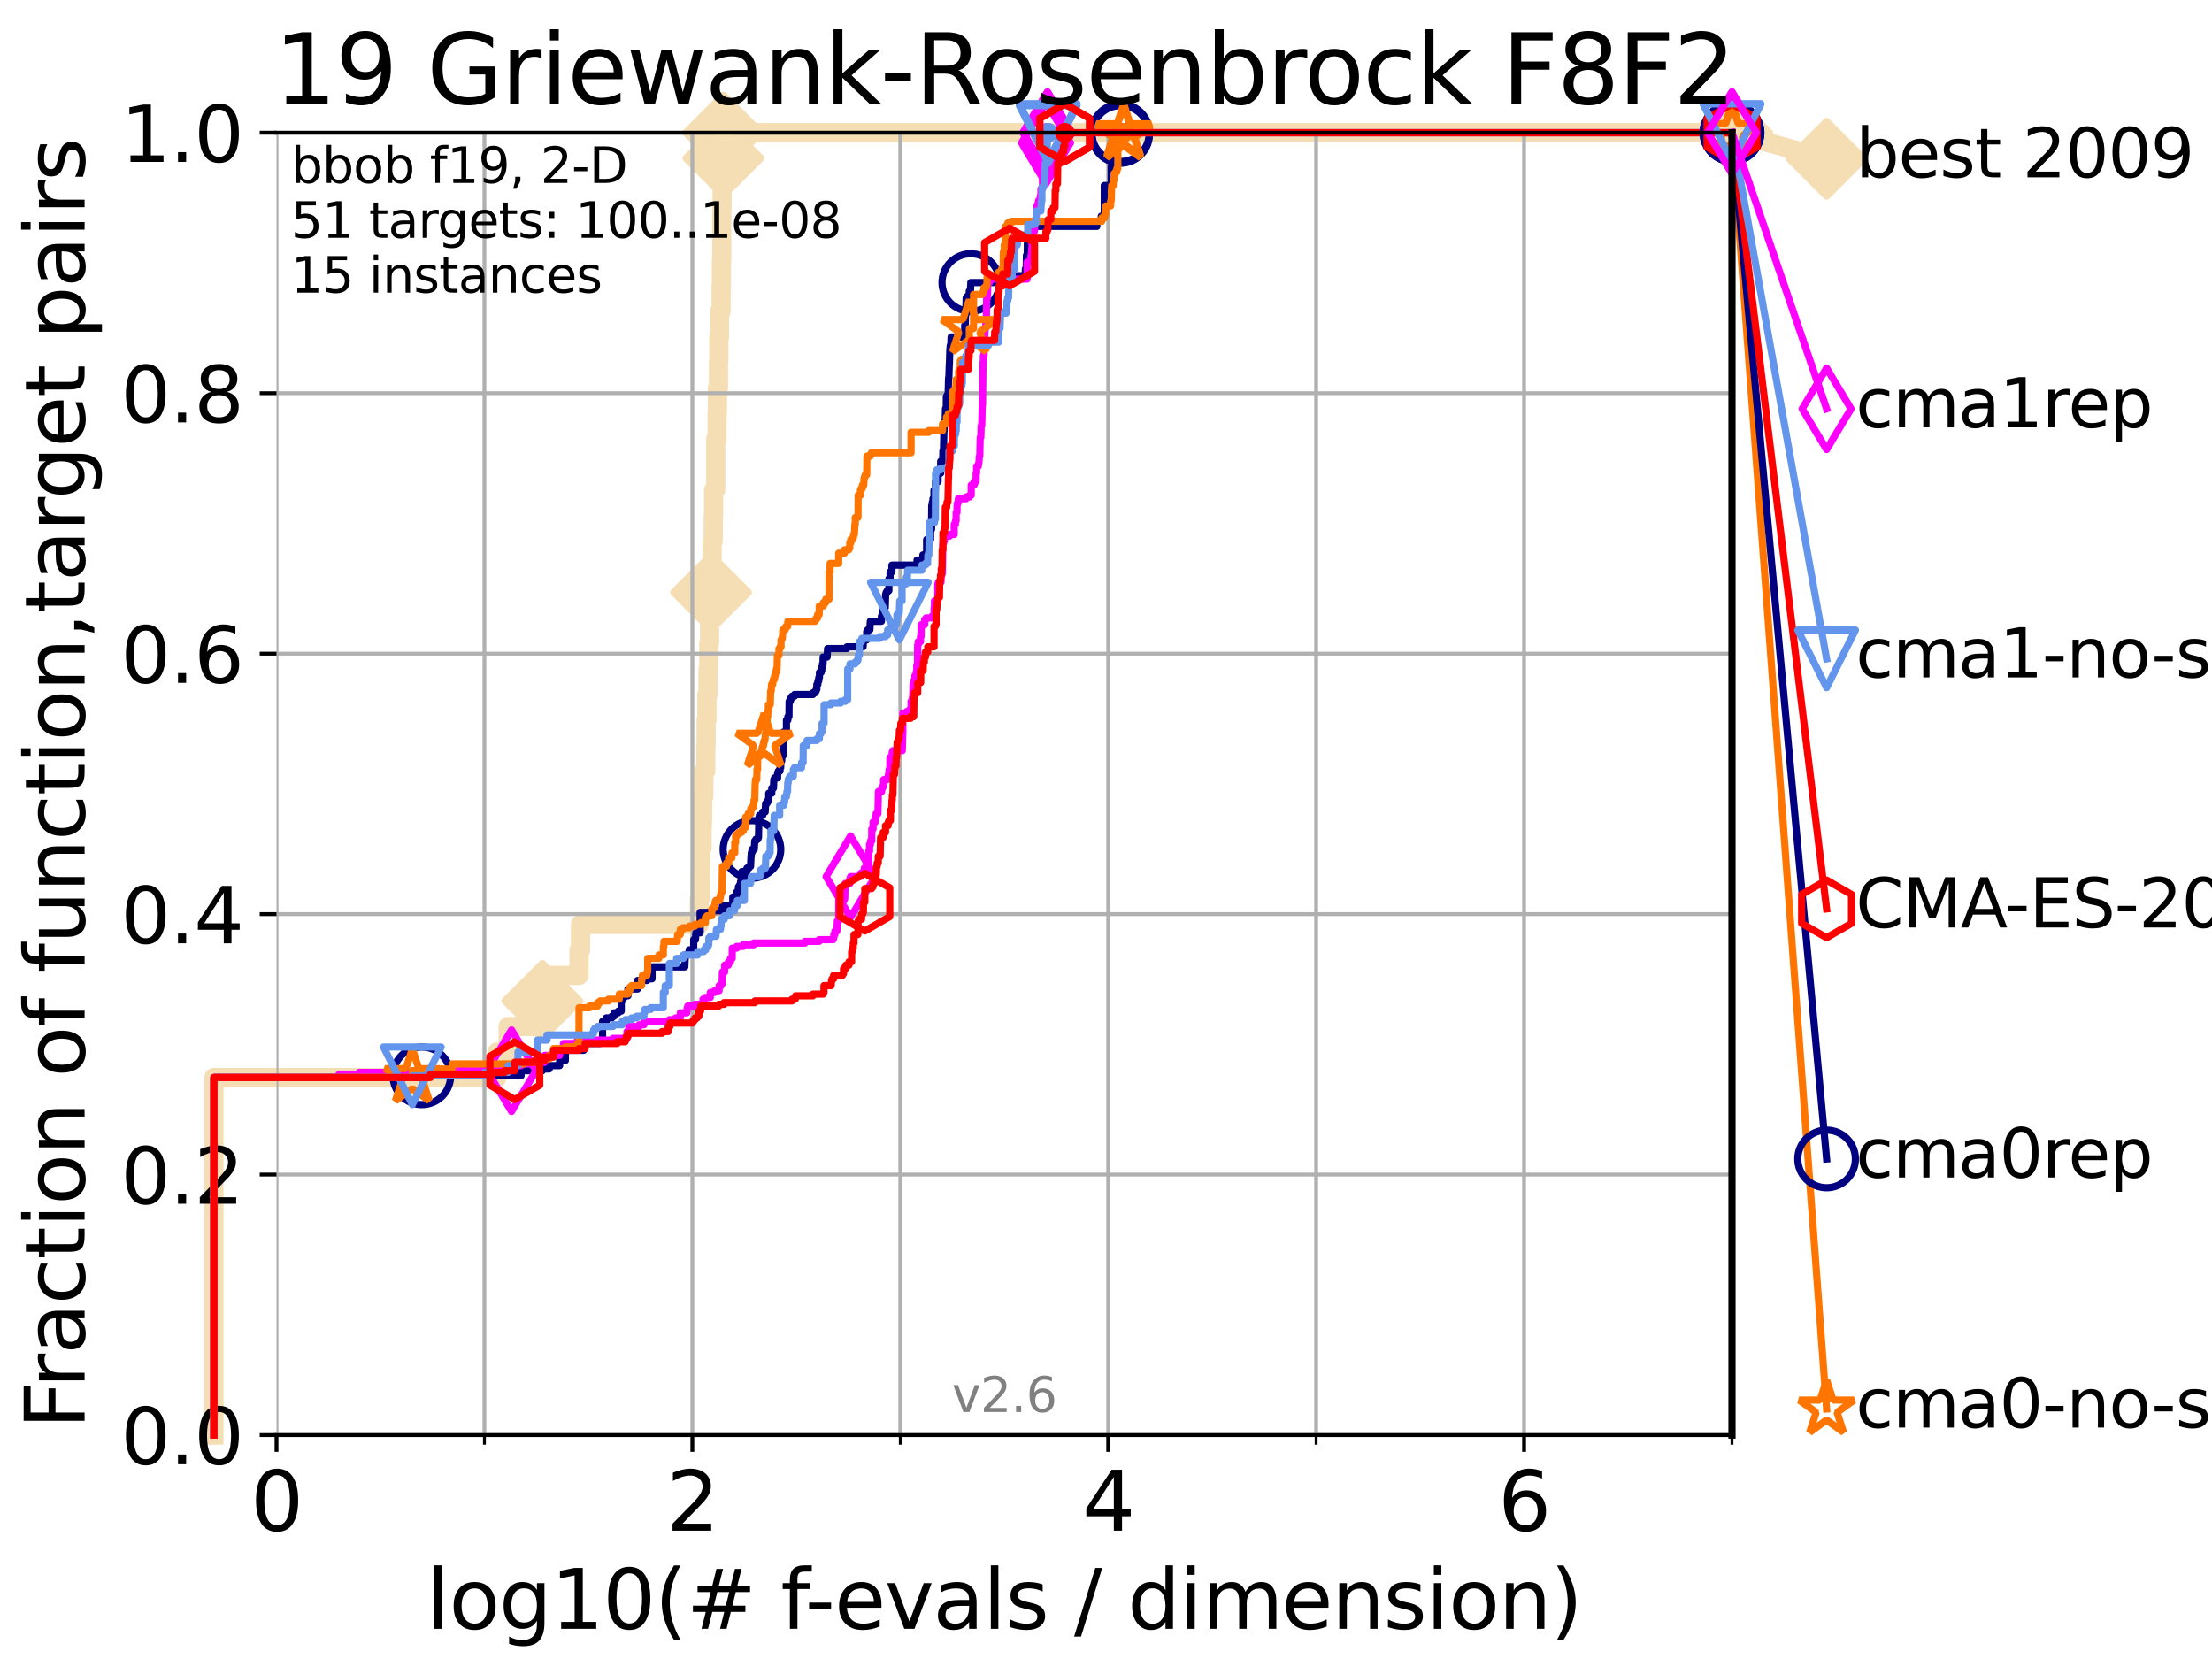 <?xml version="1.0" encoding="utf-8" standalone="no"?>
<!DOCTYPE svg PUBLIC "-//W3C//DTD SVG 1.1//EN"
  "http://www.w3.org/Graphics/SVG/1.1/DTD/svg11.dtd">
<svg xmlns:xlink="http://www.w3.org/1999/xlink" width="460.8pt" height="345.6pt" viewBox="0 0 460.8 345.6" xmlns="http://www.w3.org/2000/svg" version="1.1">
 <defs>
  <style type="text/css">*{stroke-linejoin: round; stroke-linecap: butt}</style>
 </defs>
 <g id="figure_1">
  <g id="patch_1">
   <path d="M 0 345.6 
L 460.8 345.6 
L 460.8 0 
L 0 0 
z
" style="fill: #ffffff"/>
  </g>
  <g id="axes_1">
   <g id="patch_2">
    <path d="M 57.6 298.944 
L 360.806 298.944 
L 360.806 27.648 
L 57.6 27.648 
z
" style="fill: #ffffff"/>
   </g>
   <g id="line2d_1">
    <path d="M 44.561 298.944 
L 44.561 224.471 
L 103.544 224.471 
L 103.544 219.151 
L 105.851 219.151 
L 105.851 213.832 
L 112.989 213.832 
L 112.989 208.512 
L 113.954 208.512 
L 113.954 203.192 
L 120.617 203.192 
L 120.617 197.873 
L 120.944 197.873 
L 120.944 192.553 
L 145.678 192.553 
L 145.678 187.234 
L 145.852 187.234 
L 145.852 181.914 
L 145.938 181.914 
L 145.938 176.595 
L 146.278 176.595 
L 146.278 171.275 
L 146.362 171.275 
L 146.362 165.956 
L 146.613 165.956 
L 146.613 160.636 
L 147.022 160.636 
L 147.022 155.317 
L 147.103 155.317 
L 147.103 149.997 
L 147.264 149.997 
L 147.264 144.678 
L 147.503 144.678 
L 147.503 139.358 
L 147.66 139.358 
L 147.66 134.039 
L 147.816 134.039 
L 147.816 123.4 
L 148.125 123.4 
L 148.125 118.08 
L 148.353 118.08 
L 148.353 112.76 
L 148.578 112.76 
L 148.578 107.441 
L 148.652 107.441 
L 148.652 102.121 
L 149.093 102.121 
L 149.093 91.482 
L 149.382 91.482 
L 149.382 86.163 
L 149.453 86.163 
L 149.453 80.843 
L 149.666 80.843 
L 149.666 75.524 
L 149.736 75.524 
L 149.736 70.204 
L 149.876 70.204 
L 149.876 64.885 
L 150.221 64.885 
L 150.221 59.565 
L 150.289 59.565 
L 150.289 54.246 
L 150.357 54.246 
L 150.357 43.607 
L 150.425 43.607 
L 150.425 38.287 
L 150.627 38.287 
L 150.627 32.968 
L 150.694 32.968 
L 150.694 27.648 
L 360.806 27.648 
" style="fill: none; stroke: #f5deb3; stroke-width: 4; stroke-linecap: square"/>
   </g>
   <g id="line2d_2">
    <defs>
     <path id="m778dda5c52" d="M -0 7.778 
L 7.778 0 
L 0 -7.778 
L -7.778 -0 
z
" style="stroke: #f5deb3; stroke-width: 1.5; stroke-linejoin: miter"/>
    </defs>
    <g>
     <use xlink:href="#m778dda5c52" x="112.989" y="208.512" style="fill: #f5deb3; stroke: #f5deb3; stroke-width: 1.5; stroke-linejoin: miter"/>
     <use xlink:href="#m778dda5c52" x="148.125" y="123.4" style="fill: #f5deb3; stroke: #f5deb3; stroke-width: 1.5; stroke-linejoin: miter"/>
     <use xlink:href="#m778dda5c52" x="150.694" y="32.968" style="fill: #f5deb3; stroke: #f5deb3; stroke-width: 1.5; stroke-linejoin: miter"/>
     <use xlink:href="#m778dda5c52" x="150.694" y="27.648" style="fill: #f5deb3; stroke: #f5deb3; stroke-width: 1.5; stroke-linejoin: miter"/>
     <use xlink:href="#m778dda5c52" x="150.694" y="27.648" style="fill: #f5deb3; stroke: #f5deb3; stroke-width: 1.5; stroke-linejoin: miter"/>
     <use xlink:href="#m778dda5c52" x="360.806" y="27.648" style="fill: #f5deb3; stroke: #f5deb3; stroke-width: 1.5; stroke-linejoin: miter"/>
    </g>
   </g>
   <g id="line2d_3">
    <path style="fill: none; stroke: #f5deb3; stroke-width: 4; stroke-linecap: square"/>
    <g/>
   </g>
   <g id="line2d_4">
    <path d="M 360.806 27.648 
L 380.515 33.074 
" style="fill: none; stroke: #f5deb3; stroke-width: 4; stroke-linecap: square"/>
    <g>
     <use xlink:href="#m778dda5c52" x="360.806" y="27.648" style="fill: #f5deb3; stroke: #f5deb3; stroke-width: 1.5; stroke-linejoin: miter"/>
     <use xlink:href="#m778dda5c52" x="380.515" y="33.074" style="fill: #f5deb3; stroke: #f5deb3; stroke-width: 1.5; stroke-linejoin: miter"/>
    </g>
   </g>
   <g id="matplotlib.axis_1">
    <g id="xtick_1">
     <g id="line2d_5">
      <path d="M 57.6 298.944 
L 57.6 27.648 
" clip-path="url(#pf8b932ed5b)" style="fill: none; stroke: #b0b0b0; stroke-width: 0.8; stroke-linecap: square"/>
     </g>
     <g id="line2d_6">
      <defs>
       <path id="m065ffbcde9" d="M 0 0 
L 0 3.5 
" style="stroke: #000000; stroke-width: 0.8"/>
      </defs>
      <g>
       <use xlink:href="#m065ffbcde9" x="57.6" y="298.944" style="stroke: #000000; stroke-width: 0.8"/>
      </g>
     </g>
     <g id="text_1">
      <!-- 0 -->
      <g transform="translate(52.192 318.861)scale(0.17 -0.17)">
       <defs>
        <path id="DejaVuSans-30" d="M 2034 4250 
Q 1547 4250 1301 3770 
Q 1056 3291 1056 2328 
Q 1056 1369 1301 889 
Q 1547 409 2034 409 
Q 2525 409 2770 889 
Q 3016 1369 3016 2328 
Q 3016 3291 2770 3770 
Q 2525 4250 2034 4250 
z
M 2034 4750 
Q 2819 4750 3233 4129 
Q 3647 3509 3647 2328 
Q 3647 1150 3233 529 
Q 2819 -91 2034 -91 
Q 1250 -91 836 529 
Q 422 1150 422 2328 
Q 422 3509 836 4129 
Q 1250 4750 2034 4750 
z
" transform="scale(0.016)"/>
       </defs>
       <use xlink:href="#DejaVuSans-30"/>
      </g>
     </g>
    </g>
    <g id="xtick_2">
     <g id="line2d_7">
      <path d="M 144.23 298.944 
L 144.23 27.648 
" clip-path="url(#pf8b932ed5b)" style="fill: none; stroke: #b0b0b0; stroke-width: 0.8; stroke-linecap: square"/>
     </g>
     <g id="line2d_8">
      <g>
       <use xlink:href="#m065ffbcde9" x="144.23" y="298.944" style="stroke: #000000; stroke-width: 0.8"/>
      </g>
     </g>
     <g id="text_2">
      <!-- 2 -->
      <g transform="translate(138.822 318.861)scale(0.17 -0.17)">
       <defs>
        <path id="DejaVuSans-32" d="M 1228 531 
L 3431 531 
L 3431 0 
L 469 0 
L 469 531 
Q 828 903 1448 1529 
Q 2069 2156 2228 2338 
Q 2531 2678 2651 2914 
Q 2772 3150 2772 3378 
Q 2772 3750 2511 3984 
Q 2250 4219 1831 4219 
Q 1534 4219 1204 4116 
Q 875 4013 500 3803 
L 500 4441 
Q 881 4594 1212 4672 
Q 1544 4750 1819 4750 
Q 2544 4750 2975 4387 
Q 3406 4025 3406 3419 
Q 3406 3131 3298 2873 
Q 3191 2616 2906 2266 
Q 2828 2175 2409 1742 
Q 1991 1309 1228 531 
z
" transform="scale(0.016)"/>
       </defs>
       <use xlink:href="#DejaVuSans-32"/>
      </g>
     </g>
    </g>
    <g id="xtick_3">
     <g id="line2d_9">
      <path d="M 230.861 298.944 
L 230.861 27.648 
" clip-path="url(#pf8b932ed5b)" style="fill: none; stroke: #b0b0b0; stroke-width: 0.8; stroke-linecap: square"/>
     </g>
     <g id="line2d_10">
      <g>
       <use xlink:href="#m065ffbcde9" x="230.861" y="298.944" style="stroke: #000000; stroke-width: 0.8"/>
      </g>
     </g>
     <g id="text_3">
      <!-- 4 -->
      <g transform="translate(225.453 318.861)scale(0.17 -0.17)">
       <defs>
        <path id="DejaVuSans-34" d="M 2419 4116 
L 825 1625 
L 2419 1625 
L 2419 4116 
z
M 2253 4666 
L 3047 4666 
L 3047 1625 
L 3713 1625 
L 3713 1100 
L 3047 1100 
L 3047 0 
L 2419 0 
L 2419 1100 
L 313 1100 
L 313 1709 
L 2253 4666 
z
" transform="scale(0.016)"/>
       </defs>
       <use xlink:href="#DejaVuSans-34"/>
      </g>
     </g>
    </g>
    <g id="xtick_4">
     <g id="line2d_11">
      <path d="M 317.491 298.944 
L 317.491 27.648 
" clip-path="url(#pf8b932ed5b)" style="fill: none; stroke: #b0b0b0; stroke-width: 0.8; stroke-linecap: square"/>
     </g>
     <g id="line2d_12">
      <g>
       <use xlink:href="#m065ffbcde9" x="317.491" y="298.944" style="stroke: #000000; stroke-width: 0.8"/>
      </g>
     </g>
     <g id="text_4">
      <!-- 6 -->
      <g transform="translate(312.083 318.861)scale(0.17 -0.17)">
       <defs>
        <path id="DejaVuSans-36" d="M 2113 2584 
Q 1688 2584 1439 2293 
Q 1191 2003 1191 1497 
Q 1191 994 1439 701 
Q 1688 409 2113 409 
Q 2538 409 2786 701 
Q 3034 994 3034 1497 
Q 3034 2003 2786 2293 
Q 2538 2584 2113 2584 
z
M 3366 4563 
L 3366 3988 
Q 3128 4100 2886 4159 
Q 2644 4219 2406 4219 
Q 1781 4219 1451 3797 
Q 1122 3375 1075 2522 
Q 1259 2794 1537 2939 
Q 1816 3084 2150 3084 
Q 2853 3084 3261 2657 
Q 3669 2231 3669 1497 
Q 3669 778 3244 343 
Q 2819 -91 2113 -91 
Q 1303 -91 875 529 
Q 447 1150 447 2328 
Q 447 3434 972 4092 
Q 1497 4750 2381 4750 
Q 2619 4750 2861 4703 
Q 3103 4656 3366 4563 
z
" transform="scale(0.016)"/>
       </defs>
       <use xlink:href="#DejaVuSans-36"/>
      </g>
     </g>
    </g>
    <g id="xtick_5">
     <g id="line2d_13">
      <path d="M 100.915 298.944 
L 100.915 27.648 
" clip-path="url(#pf8b932ed5b)" style="fill: none; stroke: #b0b0b0; stroke-width: 0.8; stroke-linecap: square"/>
     </g>
     <g id="line2d_14">
      <defs>
       <path id="mf671587176" d="M 0 0 
L 0 2 
" style="stroke: #000000; stroke-width: 0.6"/>
      </defs>
      <g>
       <use xlink:href="#mf671587176" x="100.915" y="298.944" style="stroke: #000000; stroke-width: 0.6"/>
      </g>
     </g>
    </g>
    <g id="xtick_6">
     <g id="line2d_15">
      <path d="M 187.546 298.944 
L 187.546 27.648 
" clip-path="url(#pf8b932ed5b)" style="fill: none; stroke: #b0b0b0; stroke-width: 0.8; stroke-linecap: square"/>
     </g>
     <g id="line2d_16">
      <g>
       <use xlink:href="#mf671587176" x="187.546" y="298.944" style="stroke: #000000; stroke-width: 0.6"/>
      </g>
     </g>
    </g>
    <g id="xtick_7">
     <g id="line2d_17">
      <path d="M 274.176 298.944 
L 274.176 27.648 
" clip-path="url(#pf8b932ed5b)" style="fill: none; stroke: #b0b0b0; stroke-width: 0.8; stroke-linecap: square"/>
     </g>
     <g id="line2d_18">
      <g>
       <use xlink:href="#mf671587176" x="274.176" y="298.944" style="stroke: #000000; stroke-width: 0.6"/>
      </g>
     </g>
    </g>
    <g id="xtick_8">
     <g id="line2d_19">
      <path d="M 360.806 298.944 
L 360.806 27.648 
" clip-path="url(#pf8b932ed5b)" style="fill: none; stroke: #b0b0b0; stroke-width: 0.8; stroke-linecap: square"/>
     </g>
     <g id="line2d_20">
      <g>
       <use xlink:href="#mf671587176" x="360.806" y="298.944" style="stroke: #000000; stroke-width: 0.6"/>
      </g>
     </g>
    </g>
    <g id="text_5">
     <!-- log10(# f-evals / dimension) -->
     <g transform="translate(88.823 339.314)scale(0.17 -0.17)">
      <defs>
       <path id="DejaVuSans-6c" d="M 603 4863 
L 1178 4863 
L 1178 0 
L 603 0 
L 603 4863 
z
" transform="scale(0.016)"/>
       <path id="DejaVuSans-6f" d="M 1959 3097 
Q 1497 3097 1228 2736 
Q 959 2375 959 1747 
Q 959 1119 1226 758 
Q 1494 397 1959 397 
Q 2419 397 2687 759 
Q 2956 1122 2956 1747 
Q 2956 2369 2687 2733 
Q 2419 3097 1959 3097 
z
M 1959 3584 
Q 2709 3584 3137 3096 
Q 3566 2609 3566 1747 
Q 3566 888 3137 398 
Q 2709 -91 1959 -91 
Q 1206 -91 779 398 
Q 353 888 353 1747 
Q 353 2609 779 3096 
Q 1206 3584 1959 3584 
z
" transform="scale(0.016)"/>
       <path id="DejaVuSans-67" d="M 2906 1791 
Q 2906 2416 2648 2759 
Q 2391 3103 1925 3103 
Q 1463 3103 1205 2759 
Q 947 2416 947 1791 
Q 947 1169 1205 825 
Q 1463 481 1925 481 
Q 2391 481 2648 825 
Q 2906 1169 2906 1791 
z
M 3481 434 
Q 3481 -459 3084 -895 
Q 2688 -1331 1869 -1331 
Q 1566 -1331 1297 -1286 
Q 1028 -1241 775 -1147 
L 775 -588 
Q 1028 -725 1275 -790 
Q 1522 -856 1778 -856 
Q 2344 -856 2625 -561 
Q 2906 -266 2906 331 
L 2906 616 
Q 2728 306 2450 153 
Q 2172 0 1784 0 
Q 1141 0 747 490 
Q 353 981 353 1791 
Q 353 2603 747 3093 
Q 1141 3584 1784 3584 
Q 2172 3584 2450 3431 
Q 2728 3278 2906 2969 
L 2906 3500 
L 3481 3500 
L 3481 434 
z
" transform="scale(0.016)"/>
       <path id="DejaVuSans-31" d="M 794 531 
L 1825 531 
L 1825 4091 
L 703 3866 
L 703 4441 
L 1819 4666 
L 2450 4666 
L 2450 531 
L 3481 531 
L 3481 0 
L 794 0 
L 794 531 
z
" transform="scale(0.016)"/>
       <path id="DejaVuSans-28" d="M 1984 4856 
Q 1566 4138 1362 3434 
Q 1159 2731 1159 2009 
Q 1159 1288 1364 580 
Q 1569 -128 1984 -844 
L 1484 -844 
Q 1016 -109 783 600 
Q 550 1309 550 2009 
Q 550 2706 781 3412 
Q 1013 4119 1484 4856 
L 1984 4856 
z
" transform="scale(0.016)"/>
       <path id="DejaVuSans-23" d="M 3272 2816 
L 2363 2816 
L 2100 1772 
L 3016 1772 
L 3272 2816 
z
M 2803 4594 
L 2478 3297 
L 3391 3297 
L 3719 4594 
L 4219 4594 
L 3897 3297 
L 4872 3297 
L 4872 2816 
L 3775 2816 
L 3519 1772 
L 4513 1772 
L 4513 1294 
L 3397 1294 
L 3072 0 
L 2572 0 
L 2894 1294 
L 1978 1294 
L 1656 0 
L 1153 0 
L 1478 1294 
L 494 1294 
L 494 1772 
L 1594 1772 
L 1856 2816 
L 850 2816 
L 850 3297 
L 1978 3297 
L 2297 4594 
L 2803 4594 
z
" transform="scale(0.016)"/>
       <path id="DejaVuSans-20" transform="scale(0.016)"/>
       <path id="DejaVuSans-66" d="M 2375 4863 
L 2375 4384 
L 1825 4384 
Q 1516 4384 1395 4259 
Q 1275 4134 1275 3809 
L 1275 3500 
L 2222 3500 
L 2222 3053 
L 1275 3053 
L 1275 0 
L 697 0 
L 697 3053 
L 147 3053 
L 147 3500 
L 697 3500 
L 697 3744 
Q 697 4328 969 4595 
Q 1241 4863 1831 4863 
L 2375 4863 
z
" transform="scale(0.016)"/>
       <path id="DejaVuSans-2d" d="M 313 2009 
L 1997 2009 
L 1997 1497 
L 313 1497 
L 313 2009 
z
" transform="scale(0.016)"/>
       <path id="DejaVuSans-65" d="M 3597 1894 
L 3597 1613 
L 953 1613 
Q 991 1019 1311 708 
Q 1631 397 2203 397 
Q 2534 397 2845 478 
Q 3156 559 3463 722 
L 3463 178 
Q 3153 47 2828 -22 
Q 2503 -91 2169 -91 
Q 1331 -91 842 396 
Q 353 884 353 1716 
Q 353 2575 817 3079 
Q 1281 3584 2069 3584 
Q 2775 3584 3186 3129 
Q 3597 2675 3597 1894 
z
M 3022 2063 
Q 3016 2534 2758 2815 
Q 2500 3097 2075 3097 
Q 1594 3097 1305 2825 
Q 1016 2553 972 2059 
L 3022 2063 
z
" transform="scale(0.016)"/>
       <path id="DejaVuSans-76" d="M 191 3500 
L 800 3500 
L 1894 563 
L 2988 3500 
L 3597 3500 
L 2284 0 
L 1503 0 
L 191 3500 
z
" transform="scale(0.016)"/>
       <path id="DejaVuSans-61" d="M 2194 1759 
Q 1497 1759 1228 1600 
Q 959 1441 959 1056 
Q 959 750 1161 570 
Q 1363 391 1709 391 
Q 2188 391 2477 730 
Q 2766 1069 2766 1631 
L 2766 1759 
L 2194 1759 
z
M 3341 1997 
L 3341 0 
L 2766 0 
L 2766 531 
Q 2569 213 2275 61 
Q 1981 -91 1556 -91 
Q 1019 -91 701 211 
Q 384 513 384 1019 
Q 384 1609 779 1909 
Q 1175 2209 1959 2209 
L 2766 2209 
L 2766 2266 
Q 2766 2663 2505 2880 
Q 2244 3097 1772 3097 
Q 1472 3097 1187 3025 
Q 903 2953 641 2809 
L 641 3341 
Q 956 3463 1253 3523 
Q 1550 3584 1831 3584 
Q 2591 3584 2966 3190 
Q 3341 2797 3341 1997 
z
" transform="scale(0.016)"/>
       <path id="DejaVuSans-73" d="M 2834 3397 
L 2834 2853 
Q 2591 2978 2328 3040 
Q 2066 3103 1784 3103 
Q 1356 3103 1142 2972 
Q 928 2841 928 2578 
Q 928 2378 1081 2264 
Q 1234 2150 1697 2047 
L 1894 2003 
Q 2506 1872 2764 1633 
Q 3022 1394 3022 966 
Q 3022 478 2636 193 
Q 2250 -91 1575 -91 
Q 1294 -91 989 -36 
Q 684 19 347 128 
L 347 722 
Q 666 556 975 473 
Q 1284 391 1588 391 
Q 1994 391 2212 530 
Q 2431 669 2431 922 
Q 2431 1156 2273 1281 
Q 2116 1406 1581 1522 
L 1381 1569 
Q 847 1681 609 1914 
Q 372 2147 372 2553 
Q 372 3047 722 3315 
Q 1072 3584 1716 3584 
Q 2034 3584 2315 3537 
Q 2597 3491 2834 3397 
z
" transform="scale(0.016)"/>
       <path id="DejaVuSans-2f" d="M 1625 4666 
L 2156 4666 
L 531 -594 
L 0 -594 
L 1625 4666 
z
" transform="scale(0.016)"/>
       <path id="DejaVuSans-64" d="M 2906 2969 
L 2906 4863 
L 3481 4863 
L 3481 0 
L 2906 0 
L 2906 525 
Q 2725 213 2448 61 
Q 2172 -91 1784 -91 
Q 1150 -91 751 415 
Q 353 922 353 1747 
Q 353 2572 751 3078 
Q 1150 3584 1784 3584 
Q 2172 3584 2448 3432 
Q 2725 3281 2906 2969 
z
M 947 1747 
Q 947 1113 1208 752 
Q 1469 391 1925 391 
Q 2381 391 2643 752 
Q 2906 1113 2906 1747 
Q 2906 2381 2643 2742 
Q 2381 3103 1925 3103 
Q 1469 3103 1208 2742 
Q 947 2381 947 1747 
z
" transform="scale(0.016)"/>
       <path id="DejaVuSans-69" d="M 603 3500 
L 1178 3500 
L 1178 0 
L 603 0 
L 603 3500 
z
M 603 4863 
L 1178 4863 
L 1178 4134 
L 603 4134 
L 603 4863 
z
" transform="scale(0.016)"/>
       <path id="DejaVuSans-6d" d="M 3328 2828 
Q 3544 3216 3844 3400 
Q 4144 3584 4550 3584 
Q 5097 3584 5394 3201 
Q 5691 2819 5691 2113 
L 5691 0 
L 5113 0 
L 5113 2094 
Q 5113 2597 4934 2840 
Q 4756 3084 4391 3084 
Q 3944 3084 3684 2787 
Q 3425 2491 3425 1978 
L 3425 0 
L 2847 0 
L 2847 2094 
Q 2847 2600 2669 2842 
Q 2491 3084 2119 3084 
Q 1678 3084 1418 2786 
Q 1159 2488 1159 1978 
L 1159 0 
L 581 0 
L 581 3500 
L 1159 3500 
L 1159 2956 
Q 1356 3278 1631 3431 
Q 1906 3584 2284 3584 
Q 2666 3584 2933 3390 
Q 3200 3197 3328 2828 
z
" transform="scale(0.016)"/>
       <path id="DejaVuSans-6e" d="M 3513 2113 
L 3513 0 
L 2938 0 
L 2938 2094 
Q 2938 2591 2744 2837 
Q 2550 3084 2163 3084 
Q 1697 3084 1428 2787 
Q 1159 2491 1159 1978 
L 1159 0 
L 581 0 
L 581 3500 
L 1159 3500 
L 1159 2956 
Q 1366 3272 1645 3428 
Q 1925 3584 2291 3584 
Q 2894 3584 3203 3211 
Q 3513 2838 3513 2113 
z
" transform="scale(0.016)"/>
       <path id="DejaVuSans-29" d="M 513 4856 
L 1013 4856 
Q 1481 4119 1714 3412 
Q 1947 2706 1947 2009 
Q 1947 1309 1714 600 
Q 1481 -109 1013 -844 
L 513 -844 
Q 928 -128 1133 580 
Q 1338 1288 1338 2009 
Q 1338 2731 1133 3434 
Q 928 4138 513 4856 
z
" transform="scale(0.016)"/>
      </defs>
      <use xlink:href="#DejaVuSans-6c"/>
      <use xlink:href="#DejaVuSans-6f" x="27.783"/>
      <use xlink:href="#DejaVuSans-67" x="88.965"/>
      <use xlink:href="#DejaVuSans-31" x="152.441"/>
      <use xlink:href="#DejaVuSans-30" x="216.064"/>
      <use xlink:href="#DejaVuSans-28" x="279.688"/>
      <use xlink:href="#DejaVuSans-23" x="318.701"/>
      <use xlink:href="#DejaVuSans-20" x="402.49"/>
      <use xlink:href="#DejaVuSans-66" x="434.277"/>
      <use xlink:href="#DejaVuSans-2d" x="463.982"/>
      <use xlink:href="#DejaVuSans-65" x="500.066"/>
      <use xlink:href="#DejaVuSans-76" x="561.59"/>
      <use xlink:href="#DejaVuSans-61" x="620.77"/>
      <use xlink:href="#DejaVuSans-6c" x="682.049"/>
      <use xlink:href="#DejaVuSans-73" x="709.832"/>
      <use xlink:href="#DejaVuSans-20" x="761.932"/>
      <use xlink:href="#DejaVuSans-2f" x="793.719"/>
      <use xlink:href="#DejaVuSans-20" x="827.41"/>
      <use xlink:href="#DejaVuSans-64" x="859.197"/>
      <use xlink:href="#DejaVuSans-69" x="922.674"/>
      <use xlink:href="#DejaVuSans-6d" x="950.457"/>
      <use xlink:href="#DejaVuSans-65" x="1047.869"/>
      <use xlink:href="#DejaVuSans-6e" x="1109.393"/>
      <use xlink:href="#DejaVuSans-73" x="1172.771"/>
      <use xlink:href="#DejaVuSans-69" x="1224.871"/>
      <use xlink:href="#DejaVuSans-6f" x="1252.654"/>
      <use xlink:href="#DejaVuSans-6e" x="1313.836"/>
      <use xlink:href="#DejaVuSans-29" x="1377.215"/>
     </g>
    </g>
   </g>
   <g id="matplotlib.axis_2">
    <g id="ytick_1">
     <g id="line2d_21">
      <path d="M 57.6 298.944 
L 360.806 298.944 
" clip-path="url(#pf8b932ed5b)" style="fill: none; stroke: #b0b0b0; stroke-width: 0.8; stroke-linecap: square"/>
     </g>
     <g id="line2d_22">
      <defs>
       <path id="ma9688c81e9" d="M 0 0 
L -3.5 0 
" style="stroke: #000000; stroke-width: 0.8"/>
      </defs>
      <g>
       <use xlink:href="#ma9688c81e9" x="57.6" y="298.944" style="stroke: #000000; stroke-width: 0.8"/>
      </g>
     </g>
     <g id="text_6">
      <!-- 0.0 -->
      <g transform="translate(25.155 305.023)scale(0.16 -0.16)">
       <defs>
        <path id="DejaVuSans-2e" d="M 684 794 
L 1344 794 
L 1344 0 
L 684 0 
L 684 794 
z
" transform="scale(0.016)"/>
       </defs>
       <use xlink:href="#DejaVuSans-30"/>
       <use xlink:href="#DejaVuSans-2e" x="63.623"/>
       <use xlink:href="#DejaVuSans-30" x="95.41"/>
      </g>
     </g>
    </g>
    <g id="ytick_2">
     <g id="line2d_23">
      <path d="M 57.6 244.685 
L 360.806 244.685 
" clip-path="url(#pf8b932ed5b)" style="fill: none; stroke: #b0b0b0; stroke-width: 0.8; stroke-linecap: square"/>
     </g>
     <g id="line2d_24">
      <g>
       <use xlink:href="#ma9688c81e9" x="57.6" y="244.685" style="stroke: #000000; stroke-width: 0.8"/>
      </g>
     </g>
     <g id="text_7">
      <!-- 0.2 -->
      <g transform="translate(25.155 250.764)scale(0.16 -0.16)">
       <use xlink:href="#DejaVuSans-30"/>
       <use xlink:href="#DejaVuSans-2e" x="63.623"/>
       <use xlink:href="#DejaVuSans-32" x="95.41"/>
      </g>
     </g>
    </g>
    <g id="ytick_3">
     <g id="line2d_25">
      <path d="M 57.6 190.426 
L 360.806 190.426 
" clip-path="url(#pf8b932ed5b)" style="fill: none; stroke: #b0b0b0; stroke-width: 0.8; stroke-linecap: square"/>
     </g>
     <g id="line2d_26">
      <g>
       <use xlink:href="#ma9688c81e9" x="57.6" y="190.426" style="stroke: #000000; stroke-width: 0.8"/>
      </g>
     </g>
     <g id="text_8">
      <!-- 0.4 -->
      <g transform="translate(25.155 196.504)scale(0.16 -0.16)">
       <use xlink:href="#DejaVuSans-30"/>
       <use xlink:href="#DejaVuSans-2e" x="63.623"/>
       <use xlink:href="#DejaVuSans-34" x="95.41"/>
      </g>
     </g>
    </g>
    <g id="ytick_4">
     <g id="line2d_27">
      <path d="M 57.6 136.166 
L 360.806 136.166 
" clip-path="url(#pf8b932ed5b)" style="fill: none; stroke: #b0b0b0; stroke-width: 0.8; stroke-linecap: square"/>
     </g>
     <g id="line2d_28">
      <g>
       <use xlink:href="#ma9688c81e9" x="57.6" y="136.166" style="stroke: #000000; stroke-width: 0.8"/>
      </g>
     </g>
     <g id="text_9">
      <!-- 0.6 -->
      <g transform="translate(25.155 142.245)scale(0.16 -0.16)">
       <use xlink:href="#DejaVuSans-30"/>
       <use xlink:href="#DejaVuSans-2e" x="63.623"/>
       <use xlink:href="#DejaVuSans-36" x="95.41"/>
      </g>
     </g>
    </g>
    <g id="ytick_5">
     <g id="line2d_29">
      <path d="M 57.6 81.907 
L 360.806 81.907 
" clip-path="url(#pf8b932ed5b)" style="fill: none; stroke: #b0b0b0; stroke-width: 0.8; stroke-linecap: square"/>
     </g>
     <g id="line2d_30">
      <g>
       <use xlink:href="#ma9688c81e9" x="57.6" y="81.907" style="stroke: #000000; stroke-width: 0.8"/>
      </g>
     </g>
     <g id="text_10">
      <!-- 0.8 -->
      <g transform="translate(25.155 87.986)scale(0.16 -0.16)">
       <defs>
        <path id="DejaVuSans-38" d="M 2034 2216 
Q 1584 2216 1326 1975 
Q 1069 1734 1069 1313 
Q 1069 891 1326 650 
Q 1584 409 2034 409 
Q 2484 409 2743 651 
Q 3003 894 3003 1313 
Q 3003 1734 2745 1975 
Q 2488 2216 2034 2216 
z
M 1403 2484 
Q 997 2584 770 2862 
Q 544 3141 544 3541 
Q 544 4100 942 4425 
Q 1341 4750 2034 4750 
Q 2731 4750 3128 4425 
Q 3525 4100 3525 3541 
Q 3525 3141 3298 2862 
Q 3072 2584 2669 2484 
Q 3125 2378 3379 2068 
Q 3634 1759 3634 1313 
Q 3634 634 3220 271 
Q 2806 -91 2034 -91 
Q 1263 -91 848 271 
Q 434 634 434 1313 
Q 434 1759 690 2068 
Q 947 2378 1403 2484 
z
M 1172 3481 
Q 1172 3119 1398 2916 
Q 1625 2713 2034 2713 
Q 2441 2713 2670 2916 
Q 2900 3119 2900 3481 
Q 2900 3844 2670 4047 
Q 2441 4250 2034 4250 
Q 1625 4250 1398 4047 
Q 1172 3844 1172 3481 
z
" transform="scale(0.016)"/>
       </defs>
       <use xlink:href="#DejaVuSans-30"/>
       <use xlink:href="#DejaVuSans-2e" x="63.623"/>
       <use xlink:href="#DejaVuSans-38" x="95.41"/>
      </g>
     </g>
    </g>
    <g id="ytick_6">
     <g id="line2d_31">
      <path d="M 57.6 27.648 
L 360.806 27.648 
" clip-path="url(#pf8b932ed5b)" style="fill: none; stroke: #b0b0b0; stroke-width: 0.8; stroke-linecap: square"/>
     </g>
     <g id="line2d_32">
      <g>
       <use xlink:href="#ma9688c81e9" x="57.6" y="27.648" style="stroke: #000000; stroke-width: 0.8"/>
      </g>
     </g>
     <g id="text_11">
      <!-- 1.0 -->
      <g transform="translate(25.155 33.727)scale(0.16 -0.16)">
       <use xlink:href="#DejaVuSans-31"/>
       <use xlink:href="#DejaVuSans-2e" x="63.623"/>
       <use xlink:href="#DejaVuSans-30" x="95.41"/>
      </g>
     </g>
    </g>
    <g id="text_12">
     <!-- Fraction of function,target pairs -->
     <g transform="translate(17.62 297.681)rotate(-90)scale(0.17 -0.17)">
      <defs>
       <path id="DejaVuSans-46" d="M 628 4666 
L 3309 4666 
L 3309 4134 
L 1259 4134 
L 1259 2759 
L 3109 2759 
L 3109 2228 
L 1259 2228 
L 1259 0 
L 628 0 
L 628 4666 
z
" transform="scale(0.016)"/>
       <path id="DejaVuSans-72" d="M 2631 2963 
Q 2534 3019 2420 3045 
Q 2306 3072 2169 3072 
Q 1681 3072 1420 2755 
Q 1159 2438 1159 1844 
L 1159 0 
L 581 0 
L 581 3500 
L 1159 3500 
L 1159 2956 
Q 1341 3275 1631 3429 
Q 1922 3584 2338 3584 
Q 2397 3584 2469 3576 
Q 2541 3569 2628 3553 
L 2631 2963 
z
" transform="scale(0.016)"/>
       <path id="DejaVuSans-63" d="M 3122 3366 
L 3122 2828 
Q 2878 2963 2633 3030 
Q 2388 3097 2138 3097 
Q 1578 3097 1268 2742 
Q 959 2388 959 1747 
Q 959 1106 1268 751 
Q 1578 397 2138 397 
Q 2388 397 2633 464 
Q 2878 531 3122 666 
L 3122 134 
Q 2881 22 2623 -34 
Q 2366 -91 2075 -91 
Q 1284 -91 818 406 
Q 353 903 353 1747 
Q 353 2603 823 3093 
Q 1294 3584 2113 3584 
Q 2378 3584 2631 3529 
Q 2884 3475 3122 3366 
z
" transform="scale(0.016)"/>
       <path id="DejaVuSans-74" d="M 1172 4494 
L 1172 3500 
L 2356 3500 
L 2356 3053 
L 1172 3053 
L 1172 1153 
Q 1172 725 1289 603 
Q 1406 481 1766 481 
L 2356 481 
L 2356 0 
L 1766 0 
Q 1100 0 847 248 
Q 594 497 594 1153 
L 594 3053 
L 172 3053 
L 172 3500 
L 594 3500 
L 594 4494 
L 1172 4494 
z
" transform="scale(0.016)"/>
       <path id="DejaVuSans-75" d="M 544 1381 
L 544 3500 
L 1119 3500 
L 1119 1403 
Q 1119 906 1312 657 
Q 1506 409 1894 409 
Q 2359 409 2629 706 
Q 2900 1003 2900 1516 
L 2900 3500 
L 3475 3500 
L 3475 0 
L 2900 0 
L 2900 538 
Q 2691 219 2414 64 
Q 2138 -91 1772 -91 
Q 1169 -91 856 284 
Q 544 659 544 1381 
z
M 1991 3584 
L 1991 3584 
z
" transform="scale(0.016)"/>
       <path id="DejaVuSans-2c" d="M 750 794 
L 1409 794 
L 1409 256 
L 897 -744 
L 494 -744 
L 750 256 
L 750 794 
z
" transform="scale(0.016)"/>
       <path id="DejaVuSans-70" d="M 1159 525 
L 1159 -1331 
L 581 -1331 
L 581 3500 
L 1159 3500 
L 1159 2969 
Q 1341 3281 1617 3432 
Q 1894 3584 2278 3584 
Q 2916 3584 3314 3078 
Q 3713 2572 3713 1747 
Q 3713 922 3314 415 
Q 2916 -91 2278 -91 
Q 1894 -91 1617 61 
Q 1341 213 1159 525 
z
M 3116 1747 
Q 3116 2381 2855 2742 
Q 2594 3103 2138 3103 
Q 1681 3103 1420 2742 
Q 1159 2381 1159 1747 
Q 1159 1113 1420 752 
Q 1681 391 2138 391 
Q 2594 391 2855 752 
Q 3116 1113 3116 1747 
z
" transform="scale(0.016)"/>
      </defs>
      <use xlink:href="#DejaVuSans-46"/>
      <use xlink:href="#DejaVuSans-72" x="50.27"/>
      <use xlink:href="#DejaVuSans-61" x="91.383"/>
      <use xlink:href="#DejaVuSans-63" x="152.662"/>
      <use xlink:href="#DejaVuSans-74" x="207.643"/>
      <use xlink:href="#DejaVuSans-69" x="246.852"/>
      <use xlink:href="#DejaVuSans-6f" x="274.635"/>
      <use xlink:href="#DejaVuSans-6e" x="335.816"/>
      <use xlink:href="#DejaVuSans-20" x="399.195"/>
      <use xlink:href="#DejaVuSans-6f" x="430.982"/>
      <use xlink:href="#DejaVuSans-66" x="492.164"/>
      <use xlink:href="#DejaVuSans-20" x="527.369"/>
      <use xlink:href="#DejaVuSans-66" x="559.156"/>
      <use xlink:href="#DejaVuSans-75" x="594.361"/>
      <use xlink:href="#DejaVuSans-6e" x="657.74"/>
      <use xlink:href="#DejaVuSans-63" x="721.119"/>
      <use xlink:href="#DejaVuSans-74" x="776.1"/>
      <use xlink:href="#DejaVuSans-69" x="815.309"/>
      <use xlink:href="#DejaVuSans-6f" x="843.092"/>
      <use xlink:href="#DejaVuSans-6e" x="904.273"/>
      <use xlink:href="#DejaVuSans-2c" x="967.652"/>
      <use xlink:href="#DejaVuSans-74" x="999.439"/>
      <use xlink:href="#DejaVuSans-61" x="1038.648"/>
      <use xlink:href="#DejaVuSans-72" x="1099.928"/>
      <use xlink:href="#DejaVuSans-67" x="1139.291"/>
      <use xlink:href="#DejaVuSans-65" x="1202.768"/>
      <use xlink:href="#DejaVuSans-74" x="1264.291"/>
      <use xlink:href="#DejaVuSans-20" x="1303.5"/>
      <use xlink:href="#DejaVuSans-70" x="1335.287"/>
      <use xlink:href="#DejaVuSans-61" x="1398.764"/>
      <use xlink:href="#DejaVuSans-69" x="1460.043"/>
      <use xlink:href="#DejaVuSans-72" x="1487.826"/>
      <use xlink:href="#DejaVuSans-73" x="1528.939"/>
     </g>
    </g>
   </g>
   <g id="line2d_33">
    <defs>
     <path id="m46e9d544d4" d="M 0 1.5 
C 0.398 1.5 0.779 1.342 1.061 1.061 
C 1.342 0.779 1.5 0.398 1.5 0 
C 1.5 -0.398 1.342 -0.779 1.061 -1.061 
C 0.779 -1.342 0.398 -1.5 0 -1.5 
C -0.398 -1.5 -0.779 -1.342 -1.061 -1.061 
C -1.342 -0.779 -1.5 -0.398 -1.5 0 
C -1.5 0.398 -1.342 0.779 -1.061 1.061 
C -0.779 1.342 -0.398 1.5 0 1.5 
z
" style="stroke: #f5deb3"/>
    </defs>
    <g>
     <use xlink:href="#m46e9d544d4" x="150.694" y="27.648" style="fill: #f5deb3; stroke: #f5deb3"/>
     <use xlink:href="#m46e9d544d4" x="150.694" y="27.648" style="fill: #f5deb3; stroke: #f5deb3"/>
    </g>
   </g>
   <g id="line2d_34">
    <defs>
     <path id="m9670202e73" d="M 0 1.5 
C 0.398 1.5 0.779 1.342 1.061 1.061 
C 1.342 0.779 1.5 0.398 1.5 0 
C 1.5 -0.398 1.342 -0.779 1.061 -1.061 
C 0.779 -1.342 0.398 -1.5 0 -1.5 
C -0.398 -1.5 -0.779 -1.342 -1.061 -1.061 
C -1.342 -0.779 -1.5 -0.398 -1.5 0 
C -1.5 0.398 -1.342 0.779 -1.061 1.061 
C -0.779 1.342 -0.398 1.5 0 1.5 
z
" style="stroke: #000080"/>
    </defs>
    <g>
     <use xlink:href="#m9670202e73" x="233.439" y="27.648" style="fill: #000080; stroke: #000080"/>
     <use xlink:href="#m9670202e73" x="233.439" y="27.648" style="fill: #000080; stroke: #000080"/>
    </g>
   </g>
   <g id="line2d_35">
    <path d="M 44.561 298.944 
L 44.561 224.471 
L 87.876 224.471 
L 87.876 224.116 
L 108.543 224.116 
L 108.543 223.052 
L 112.989 223.052 
L 112.989 222.697 
L 114.419 222.697 
L 114.419 221.988 
L 116.584 221.988 
L 116.584 220.924 
L 117.772 220.924 
L 117.772 218.796 
L 121.582 218.796 
L 121.582 217.378 
L 125.012 217.378 
L 125.012 217.023 
L 125.527 217.023 
L 125.527 212.768 
L 126.275 212.768 
L 126.275 212.058 
L 127.458 212.058 
L 127.458 211.704 
L 127.911 211.704 
L 127.911 210.994 
L 128.786 210.994 
L 128.786 210.64 
L 129.417 210.64 
L 129.417 208.512 
L 129.623 208.512 
L 129.623 207.803 
L 130.027 207.803 
L 130.027 207.448 
L 130.811 207.448 
L 130.811 206.03 
L 132.812 206.03 
L 132.812 204.256 
L 134.777 204.256 
L 134.777 203.902 
L 135.835 203.902 
L 135.835 201.419 
L 142.662 201.419 
L 142.764 198.937 
L 143.364 198.937 
L 143.364 198.582 
L 143.56 198.582 
L 143.56 197.873 
L 144.51 197.873 
L 144.51 195.745 
L 144.878 195.745 
L 144.968 194.327 
L 145.852 194.327 
L 145.852 190.071 
L 148.353 190.071 
L 148.353 189.716 
L 150.493 189.716 
L 150.493 188.652 
L 152.656 188.652 
L 152.656 186.879 
L 153.421 186.879 
L 153.479 185.815 
L 153.821 185.815 
L 153.821 184.751 
L 154.046 184.751 
L 154.046 184.397 
L 154.268 184.397 
L 154.268 183.688 
L 154.487 183.688 
L 154.541 181.56 
L 155.599 181.56 
L 155.599 180.85 
L 156.005 180.85 
L 156.005 180.496 
L 156.354 180.496 
L 156.453 178.368 
L 156.502 178.368 
L 156.502 177.659 
L 156.648 177.659 
L 156.648 176.949 
L 157.128 176.949 
L 157.222 175.176 
L 157.457 175.176 
L 157.457 174.822 
L 157.871 174.822 
L 157.871 174.467 
L 158.007 174.467 
L 158.098 170.211 
L 158.187 170.211 
L 158.187 169.857 
L 158.891 169.857 
L 158.891 169.147 
L 159.401 169.147 
L 159.485 167.374 
L 159.776 167.374 
L 159.776 167.02 
L 159.98 167.02 
L 159.98 166.665 
L 160.142 166.665 
L 160.142 165.246 
L 160.778 165.246 
L 160.778 164.183 
L 161.126 164.183 
L 161.202 162.409 
L 161.354 162.409 
L 161.354 162.055 
L 161.987 162.055 
L 161.987 160.991 
L 162.133 160.991 
L 162.133 160.636 
L 162.492 160.636 
L 162.492 159.927 
L 162.634 159.927 
L 162.634 158.508 
L 162.845 158.508 
L 162.88 157.445 
L 163.123 157.445 
L 163.226 152.48 
L 163.833 152.48 
L 163.833 149.997 
L 164.129 149.997 
L 164.129 149.288 
L 164.356 149.288 
L 164.389 146.096 
L 164.644 146.096 
L 164.74 145.387 
L 164.991 145.387 
L 164.991 145.032 
L 165.514 145.032 
L 165.514 144.678 
L 169.344 144.678 
L 169.344 144.323 
L 169.832 144.323 
L 169.832 143.968 
L 170.024 143.968 
L 170.024 143.614 
L 170.167 143.614 
L 170.167 142.55 
L 170.379 142.55 
L 170.379 141.841 
L 170.566 141.841 
L 170.566 141.131 
L 170.704 141.131 
L 170.704 140.067 
L 171.069 140.067 
L 171.069 139.713 
L 171.182 139.713 
L 171.182 139.003 
L 171.338 139.003 
L 171.338 138.294 
L 171.471 138.294 
L 171.471 136.876 
L 172.314 136.876 
L 172.399 135.102 
L 176.436 135.102 
L 176.436 134.748 
L 179.8 134.748 
L 179.857 133.329 
L 180.524 133.329 
L 180.552 131.556 
L 180.755 131.556 
L 180.755 131.202 
L 181.209 131.202 
L 181.3 129.428 
L 183.616 129.428 
L 183.616 128.364 
L 183.95 128.364 
L 183.95 126.946 
L 184.165 126.946 
L 184.165 126.591 
L 184.411 126.591 
L 184.499 123.754 
L 184.61 123.754 
L 184.61 123.4 
L 184.817 123.4 
L 184.817 123.045 
L 185.173 123.045 
L 185.173 120.562 
L 185.417 120.562 
L 185.417 119.144 
L 185.802 119.144 
L 185.802 117.725 
L 191.038 117.725 
L 191.038 116.661 
L 192.255 116.661 
L 192.255 115.598 
L 192.847 115.598 
L 192.847 115.243 
L 193.037 115.243 
L 193.037 112.406 
L 193.848 112.406 
L 193.855 110.278 
L 194.056 110.278 
L 194.096 105.313 
L 194.221 105.313 
L 194.221 104.604 
L 194.346 104.604 
L 194.346 103.895 
L 194.568 103.895 
L 194.568 102.121 
L 194.844 102.121 
L 194.844 100.348 
L 195.416 100.348 
L 195.416 98.575 
L 195.965 98.575 
L 195.965 96.093 
L 196.381 96.093 
L 196.422 93.965 
L 196.545 93.965 
L 196.627 89.709 
L 196.673 89.709 
L 196.673 87.936 
L 196.897 87.936 
L 196.966 85.099 
L 197.125 85.099 
L 197.142 82.616 
L 197.316 82.616 
L 197.316 82.262 
L 197.505 82.262 
L 197.605 78.715 
L 197.66 78.715 
L 197.758 75.878 
L 197.775 75.878 
L 197.873 72.687 
L 197.895 72.687 
L 197.949 71.977 
L 198.067 71.977 
L 198.132 70.204 
L 200.925 70.204 
L 200.98 67.722 
L 201.081 67.722 
L 201.136 65.594 
L 201.2 65.594 
L 201.264 62.048 
L 201.52 62.048 
L 201.52 61.693 
L 201.91 61.693 
L 201.91 60.629 
L 202.163 60.629 
L 202.236 58.856 
L 209.163 58.856 
L 209.163 57.437 
L 213.605 57.437 
L 213.605 56.019 
L 213.781 56.019 
L 213.83 53.182 
L 213.996 53.182 
L 214.022 50.699 
L 214.137 50.699 
L 214.137 49.635 
L 214.323 49.635 
L 214.346 47.508 
L 214.519 47.508 
L 214.519 47.153 
L 228.49 47.153 
L 228.49 46.089 
L 229.421 46.089 
L 229.421 45.025 
L 230.042 45.025 
L 230.042 38.642 
L 231.483 38.642 
L 231.483 34.741 
L 232.214 34.741 
L 232.298 32.968 
L 232.484 32.968 
L 232.484 31.904 
L 232.736 31.904 
L 232.736 31.194 
L 232.855 31.194 
L 232.855 29.776 
L 233.091 29.776 
L 233.112 28.357 
L 233.37 28.357 
L 233.439 27.648 
L 360.806 27.648 
L 360.806 27.648 
" style="fill: none; stroke: #000080; stroke-width: 1.5; stroke-linecap: square"/>
   </g>
   <g id="line2d_36">
    <defs>
     <path id="m990446e657" d="M 0 6 
C 1.591 6 3.117 5.368 4.243 4.243 
C 5.368 3.117 6 1.591 6 0 
C 6 -1.591 5.368 -3.117 4.243 -4.243 
C 3.117 -5.368 1.591 -6 0 -6 
C -1.591 -6 -3.117 -5.368 -4.243 -4.243 
C -5.368 -3.117 -6 -1.591 -6 0 
C -6 1.591 -5.368 3.117 -4.243 4.243 
C -3.117 5.368 -1.591 6 0 6 
z
" style="stroke: #000080; stroke-width: 1.5"/>
    </defs>
    <g>
     <use xlink:href="#m990446e657" x="87.876" y="224.116" style="fill-opacity: 0; stroke: #000080; stroke-width: 1.5"/>
     <use xlink:href="#m990446e657" x="156.648" y="176.949" style="fill-opacity: 0; stroke: #000080; stroke-width: 1.5"/>
     <use xlink:href="#m990446e657" x="202.236" y="58.856" style="fill-opacity: 0; stroke: #000080; stroke-width: 1.5"/>
     <use xlink:href="#m990446e657" x="233.439" y="28.003" style="fill-opacity: 0; stroke: #000080; stroke-width: 1.5"/>
     <use xlink:href="#m990446e657" x="233.439" y="27.648" style="fill-opacity: 0; stroke: #000080; stroke-width: 1.5"/>
     <use xlink:href="#m990446e657" x="360.806" y="27.648" style="fill-opacity: 0; stroke: #000080; stroke-width: 1.5"/>
    </g>
   </g>
   <g id="line2d_37">
    <path style="fill: none; stroke: #000080; stroke-width: 1.5; stroke-linecap: square"/>
    <g/>
   </g>
   <g id="line2d_38">
    <defs>
     <path id="m6bb43f7474" d="M 0 1.5 
C 0.398 1.5 0.779 1.342 1.061 1.061 
C 1.342 0.779 1.5 0.398 1.5 0 
C 1.5 -0.398 1.342 -0.779 1.061 -1.061 
C 0.779 -1.342 0.398 -1.5 0 -1.5 
C -0.398 -1.5 -0.779 -1.342 -1.061 -1.061 
C -1.342 -0.779 -1.5 -0.398 -1.5 0 
C -1.5 0.398 -1.342 0.779 -1.061 1.061 
C -0.779 1.342 -0.398 1.5 0 1.5 
z
" style="stroke: #ff00ff"/>
    </defs>
    <g>
     <use xlink:href="#m6bb43f7474" x="218.209" y="27.648" style="fill: #ff00ff; stroke: #ff00ff"/>
     <use xlink:href="#m6bb43f7474" x="218.209" y="27.648" style="fill: #ff00ff; stroke: #ff00ff"/>
    </g>
   </g>
   <g id="line2d_39">
    <path d="M 44.561 298.944 
L 44.561 224.471 
L 70.639 224.471 
L 70.639 223.761 
L 74.837 223.761 
L 74.837 223.407 
L 85.894 223.407 
L 85.894 223.052 
L 106.561 223.052 
L 106.561 221.988 
L 108.543 221.988 
L 108.543 221.634 
L 110.336 221.634 
L 110.336 221.279 
L 113.478 221.279 
L 113.478 219.86 
L 116.584 219.86 
L 116.584 218.796 
L 117.384 218.796 
L 117.384 217.378 
L 120.284 217.378 
L 120.284 216.669 
L 127.686 216.669 
L 127.686 216.314 
L 130.618 216.314 
L 130.618 214.895 
L 131.002 214.895 
L 131.002 213.832 
L 133.154 213.832 
L 133.154 213.477 
L 134.145 213.477 
L 134.145 212.768 
L 139.435 212.768 
L 139.435 212.413 
L 140.725 212.413 
L 140.725 212.058 
L 141.718 212.058 
L 141.718 210.994 
L 143.066 210.994 
L 143.166 209.931 
L 143.265 209.931 
L 143.265 209.576 
L 144.786 209.576 
L 144.786 209.221 
L 146.362 209.221 
L 146.446 208.157 
L 146.86 208.157 
L 146.86 207.803 
L 147.971 207.803 
L 147.971 206.739 
L 148.874 206.739 
L 148.874 206.384 
L 149.806 206.384 
L 149.806 205.32 
L 150.221 205.32 
L 150.221 204.966 
L 150.425 204.966 
L 150.493 202.483 
L 150.959 202.483 
L 150.959 201.065 
L 151.732 201.065 
L 151.732 200.355 
L 152.169 200.355 
L 152.169 199.646 
L 152.535 199.646 
L 152.535 197.518 
L 153.479 197.518 
L 153.479 197.164 
L 154.811 197.164 
L 154.811 196.809 
L 156.985 196.809 
L 156.985 196.454 
L 167.689 196.454 
L 167.689 196.1 
L 170.635 196.1 
L 170.635 195.745 
L 173.561 195.745 
L 173.561 195.39 
L 173.699 195.39 
L 173.699 194.681 
L 173.914 194.681 
L 173.914 193.972 
L 174.336 193.972 
L 174.431 191.844 
L 174.712 191.844 
L 174.712 187.589 
L 175.832 187.589 
L 175.832 187.234 
L 175.972 187.234 
L 176.076 184.042 
L 177.037 184.042 
L 177.037 182.978 
L 177.185 182.978 
L 177.185 182.624 
L 179.18 182.624 
L 179.18 182.269 
L 179.297 182.269 
L 179.297 181.914 
L 179.984 181.914 
L 180.054 180.85 
L 180.497 180.85 
L 180.497 180.141 
L 180.957 180.141 
L 180.957 177.304 
L 181.143 177.304 
L 181.143 175.886 
L 181.34 175.886 
L 181.34 175.176 
L 181.6 175.176 
L 181.6 172.694 
L 181.881 172.694 
L 181.881 171.275 
L 182.321 171.275 
L 182.371 170.211 
L 182.506 170.211 
L 182.506 169.502 
L 182.884 169.502 
L 182.992 164.892 
L 183.674 164.892 
L 183.674 164.183 
L 183.858 164.183 
L 183.858 163.828 
L 184.074 163.828 
L 184.074 162.409 
L 184.828 162.409 
L 184.828 162.055 
L 185.012 162.055 
L 185.066 161.346 
L 185.184 161.346 
L 185.216 160.282 
L 185.364 160.282 
L 185.385 157.799 
L 185.854 157.799 
L 185.854 156.735 
L 185.977 156.735 
L 185.977 156.381 
L 187.964 156.381 
L 188.065 152.834 
L 188.083 152.834 
L 188.083 148.579 
L 188.871 148.579 
L 188.871 148.224 
L 189.432 148.224 
L 189.432 147.869 
L 189.786 147.869 
L 189.786 146.096 
L 190.01 146.096 
L 190.117 145.032 
L 190.142 145.032 
L 190.191 142.55 
L 190.33 142.55 
L 190.33 141.841 
L 190.587 141.841 
L 190.587 140.777 
L 190.834 140.777 
L 190.834 140.067 
L 190.975 140.067 
L 190.975 138.649 
L 191.139 138.649 
L 191.163 134.393 
L 191.255 134.393 
L 191.255 133.684 
L 191.736 133.684 
L 191.751 132.62 
L 191.871 132.62 
L 191.923 130.138 
L 192.611 130.138 
L 192.618 129.074 
L 192.917 129.074 
L 192.917 128.719 
L 194.155 128.719 
L 194.155 128.364 
L 194.548 128.364 
L 194.594 126.591 
L 194.665 126.591 
L 194.665 125.173 
L 195.366 125.173 
L 195.366 121.626 
L 195.478 121.626 
L 195.478 121.272 
L 196.019 121.272 
L 196.091 119.853 
L 196.18 119.853 
L 196.18 119.499 
L 196.299 119.499 
L 196.399 113.47 
L 196.434 113.47 
L 196.434 113.115 
L 196.58 113.115 
L 196.58 112.76 
L 196.713 112.76 
L 196.713 111.697 
L 197.786 111.697 
L 197.786 111.342 
L 198.78 111.342 
L 198.78 109.214 
L 199.037 109.214 
L 199.037 108.505 
L 199.179 108.505 
L 199.179 106.732 
L 199.356 106.732 
L 199.386 104.958 
L 199.516 104.958 
L 199.516 104.604 
L 199.645 104.604 
L 199.645 103.895 
L 201.236 103.895 
L 201.236 103.54 
L 201.967 103.54 
L 201.967 103.185 
L 202.313 103.185 
L 202.326 101.058 
L 202.925 101.058 
L 202.925 100.348 
L 203.32 100.348 
L 203.344 98.575 
L 203.442 98.575 
L 203.442 97.157 
L 203.786 97.157 
L 203.873 96.447 
L 203.928 96.447 
L 204.018 95.029 
L 204.104 95.029 
L 204.19 91.128 
L 204.322 91.128 
L 204.395 88.645 
L 204.517 88.645 
L 204.612 84.39 
L 204.673 84.39 
L 204.779 75.524 
L 204.854 75.524 
L 204.854 74.105 
L 205.003 74.105 
L 205.037 69.85 
L 205.14 69.85 
L 205.218 68.431 
L 205.298 68.431 
L 205.39 67.013 
L 205.47 67.013 
L 205.542 62.048 
L 205.707 62.048 
L 205.775 58.856 
L 206.118 58.856 
L 206.178 58.147 
L 213.966 58.147 
L 213.966 54.6 
L 214.691 54.6 
L 214.78 53.182 
L 214.855 53.182 
L 214.938 51.763 
L 214.98 51.763 
L 215.022 48.571 
L 215.243 48.571 
L 215.243 48.217 
L 215.475 48.217 
L 215.553 46.798 
L 215.61 46.798 
L 215.699 45.734 
L 215.802 45.734 
L 215.879 44.316 
L 215.987 44.316 
L 215.987 42.897 
L 216.159 42.897 
L 216.159 42.543 
L 216.325 42.543 
L 216.325 41.833 
L 216.591 41.833 
L 216.591 41.479 
L 216.71 41.479 
L 216.71 40.77 
L 216.845 40.77 
L 216.845 39.351 
L 217.169 39.351 
L 217.169 37.223 
L 217.289 37.223 
L 217.289 34.031 
L 217.505 34.031 
L 217.505 33.677 
L 217.671 33.677 
L 217.68 30.485 
L 217.904 30.485 
L 217.904 29.776 
L 218.091 29.776 
L 218.091 29.067 
L 218.209 29.067 
L 218.209 27.648 
L 360.806 27.648 
L 360.806 27.648 
" style="fill: none; stroke: #ff00ff; stroke-width: 1.5; stroke-linecap: square"/>
   </g>
   <g id="line2d_40">
    <defs>
     <path id="m68d5a8a2f5" d="M -0 8.485 
L 5.091 0 
L 0 -8.485 
L -5.091 -0 
z
" style="stroke: #ff00ff; stroke-width: 1.5; stroke-linejoin: miter"/>
    </defs>
    <g>
     <use xlink:href="#m68d5a8a2f5" x="106.561" y="223.052" style="fill-opacity: 0; stroke: #ff00ff; stroke-width: 1.5; stroke-linejoin: miter"/>
     <use xlink:href="#m68d5a8a2f5" x="177.185" y="182.624" style="fill-opacity: 0; stroke: #ff00ff; stroke-width: 1.5; stroke-linejoin: miter"/>
     <use xlink:href="#m68d5a8a2f5" x="217.904" y="29.776" style="fill-opacity: 0; stroke: #ff00ff; stroke-width: 1.5; stroke-linejoin: miter"/>
     <use xlink:href="#m68d5a8a2f5" x="218.209" y="27.648" style="fill-opacity: 0; stroke: #ff00ff; stroke-width: 1.5; stroke-linejoin: miter"/>
     <use xlink:href="#m68d5a8a2f5" x="218.209" y="27.648" style="fill-opacity: 0; stroke: #ff00ff; stroke-width: 1.5; stroke-linejoin: miter"/>
     <use xlink:href="#m68d5a8a2f5" x="360.806" y="27.648" style="fill-opacity: 0; stroke: #ff00ff; stroke-width: 1.5; stroke-linejoin: miter"/>
    </g>
   </g>
   <g id="line2d_41">
    <path style="fill: none; stroke: #ff00ff; stroke-width: 1.5; stroke-linecap: square"/>
    <g/>
   </g>
   <g id="line2d_42">
    <defs>
     <path id="m5d6384b615" d="M 0 1.5 
C 0.398 1.5 0.779 1.342 1.061 1.061 
C 1.342 0.779 1.5 0.398 1.5 0 
C 1.5 -0.398 1.342 -0.779 1.061 -1.061 
C 0.779 -1.342 0.398 -1.5 0 -1.5 
C -0.398 -1.5 -0.779 -1.342 -1.061 -1.061 
C -1.342 -0.779 -1.5 -0.398 -1.5 0 
C -1.5 0.398 -1.342 0.779 -1.061 1.061 
C -0.779 1.342 -0.398 1.5 0 1.5 
z
" style="stroke: #ff7500"/>
    </defs>
    <g>
     <use xlink:href="#m5d6384b615" x="234.091" y="27.648" style="fill: #ff7500; stroke: #ff7500"/>
     <use xlink:href="#m5d6384b615" x="234.091" y="27.648" style="fill: #ff7500; stroke: #ff7500"/>
    </g>
   </g>
   <g id="line2d_43">
    <path d="M 44.561 298.944 
L 44.561 224.471 
L 85.894 224.471 
L 85.894 223.052 
L 91.306 223.052 
L 91.306 222.697 
L 94.206 222.697 
L 94.206 221.634 
L 109.159 221.634 
L 109.159 221.279 
L 111.442 221.279 
L 111.442 220.924 
L 111.972 220.924 
L 111.972 220.57 
L 114.419 220.57 
L 114.419 219.86 
L 115.315 219.86 
L 115.315 218.442 
L 117.772 218.442 
L 117.772 218.087 
L 120.284 218.087 
L 120.284 217.378 
L 120.617 217.378 
L 120.617 209.931 
L 122.796 209.931 
L 122.796 209.576 
L 124.482 209.576 
L 124.482 208.867 
L 125.012 208.867 
L 125.012 208.512 
L 126.757 208.512 
L 126.757 208.157 
L 128.999 208.157 
L 128.999 207.093 
L 130.811 207.093 
L 130.811 206.384 
L 131.191 206.384 
L 131.191 205.675 
L 131.564 205.675 
L 131.564 205.32 
L 133.656 205.32 
L 133.656 203.902 
L 133.82 203.902 
L 133.82 203.192 
L 134.777 203.192 
L 134.777 202.483 
L 134.932 202.483 
L 134.932 199.646 
L 137.25 199.646 
L 137.25 198.937 
L 138.181 198.937 
L 138.181 197.164 
L 138.31 197.164 
L 138.31 196.1 
L 141.062 196.1 
L 141.173 194.681 
L 141.718 194.681 
L 141.718 193.617 
L 142.248 193.617 
L 142.248 193.263 
L 143.657 193.263 
L 143.657 192.908 
L 144.786 192.908 
L 144.786 192.553 
L 146.023 192.553 
L 146.023 192.199 
L 146.941 192.199 
L 146.941 191.135 
L 147.264 191.135 
L 147.264 190.78 
L 148.277 190.78 
L 148.277 189.362 
L 148.578 189.362 
L 148.578 189.007 
L 148.874 189.007 
L 148.948 187.943 
L 149.093 187.943 
L 149.093 187.589 
L 149.945 187.589 
L 149.945 186.879 
L 150.084 186.879 
L 150.152 186.17 
L 150.221 186.17 
L 150.221 185.815 
L 150.425 185.815 
L 150.493 180.496 
L 151.349 180.496 
L 151.349 179.787 
L 151.795 179.787 
L 151.795 178.723 
L 152.475 178.723 
L 152.475 177.659 
L 153.072 177.659 
L 153.072 175.531 
L 153.247 175.531 
L 153.247 174.112 
L 153.536 174.112 
L 153.536 173.758 
L 153.877 173.758 
L 153.877 173.403 
L 154.487 173.403 
L 154.487 173.048 
L 154.865 173.048 
L 154.865 172.339 
L 155.34 172.339 
L 155.34 170.211 
L 155.854 170.211 
L 155.854 169.502 
L 156.403 169.502 
L 156.403 168.438 
L 156.697 168.438 
L 156.697 168.084 
L 156.985 168.084 
L 157.081 166.665 
L 157.222 166.665 
L 157.317 163.119 
L 157.363 163.119 
L 157.363 162.409 
L 157.642 162.409 
L 157.688 160.282 
L 157.826 160.282 
L 157.826 157.09 
L 158.542 157.09 
L 158.586 156.381 
L 158.761 156.381 
L 158.761 155.671 
L 158.891 155.671 
L 158.891 155.317 
L 159.063 155.317 
L 159.063 154.607 
L 159.19 154.607 
L 159.19 154.253 
L 159.359 154.253 
L 159.443 152.834 
L 159.569 152.834 
L 159.61 151.77 
L 159.776 151.77 
L 159.817 149.288 
L 159.94 149.288 
L 159.94 148.224 
L 160.062 148.224 
L 160.062 146.805 
L 160.463 146.805 
L 160.542 143.968 
L 160.66 143.968 
L 160.738 142.55 
L 160.972 142.55 
L 161.01 141.841 
L 161.126 141.841 
L 161.126 141.486 
L 161.354 141.486 
L 161.354 140.777 
L 161.505 140.777 
L 161.505 140.067 
L 161.729 140.067 
L 161.729 139.358 
L 161.877 139.358 
L 161.95 136.521 
L 162.277 136.521 
L 162.277 135.102 
L 162.492 135.102 
L 162.492 134.748 
L 162.705 134.748 
L 162.705 133.329 
L 162.845 133.329 
L 162.845 132.975 
L 162.985 132.975 
L 163.088 131.202 
L 163.566 131.202 
L 163.566 130.847 
L 163.7 130.847 
L 163.7 130.492 
L 164.096 130.492 
L 164.129 129.428 
L 169.808 129.428 
L 169.808 129.074 
L 170.048 129.074 
L 170.048 128.719 
L 170.332 128.719 
L 170.332 128.01 
L 170.658 128.01 
L 170.658 126.237 
L 171.538 126.237 
L 171.538 125.527 
L 172.016 125.527 
L 172.016 124.818 
L 172.712 124.818 
L 172.712 119.144 
L 172.917 119.144 
L 172.917 117.371 
L 174.712 117.371 
L 174.712 115.243 
L 175.919 115.243 
L 175.919 114.534 
L 176.822 114.534 
L 176.822 114.179 
L 177.021 114.179 
L 177.021 113.115 
L 177.217 113.115 
L 177.217 112.406 
L 177.636 112.406 
L 177.636 112.051 
L 177.779 112.051 
L 177.81 111.342 
L 177.983 111.342 
L 178.092 109.214 
L 178.17 109.214 
L 178.17 107.796 
L 178.734 107.796 
L 178.764 103.185 
L 179.253 103.185 
L 179.253 102.121 
L 179.369 102.121 
L 179.369 101.767 
L 179.643 101.767 
L 179.643 101.058 
L 179.942 101.058 
L 179.998 99.639 
L 180.096 99.639 
L 180.096 99.284 
L 180.235 99.284 
L 180.235 98.93 
L 180.552 98.93 
L 180.593 95.029 
L 181.314 95.029 
L 181.314 94.674 
L 181.522 94.674 
L 181.522 94.319 
L 189.786 94.319 
L 189.786 90.064 
L 193.433 90.064 
L 193.433 89.709 
L 196.346 89.709 
L 196.346 88.291 
L 197.176 88.291 
L 197.176 86.872 
L 197.555 86.872 
L 197.555 86.163 
L 198.414 86.163 
L 198.445 81.553 
L 198.769 81.553 
L 198.769 81.198 
L 199.113 81.198 
L 199.179 79.07 
L 199.694 79.07 
L 199.699 77.297 
L 199.861 77.297 
L 199.861 76.942 
L 200.026 76.942 
L 200.055 75.169 
L 200.372 75.169 
L 200.372 74.814 
L 201.372 74.814 
L 201.372 74.46 
L 201.906 74.46 
L 201.932 68.431 
L 202.809 68.431 
L 202.809 61.338 
L 204.654 61.338 
L 204.654 60.984 
L 204.824 60.984 
L 204.824 60.629 
L 204.988 60.629 
L 204.988 59.92 
L 205.382 59.92 
L 205.382 59.565 
L 205.571 59.565 
L 205.636 57.437 
L 207.972 57.437 
L 207.972 56.728 
L 208.643 56.728 
L 208.643 56.019 
L 208.968 56.019 
L 209.022 52.472 
L 209.205 52.472 
L 209.205 51.054 
L 209.338 51.054 
L 209.338 50.699 
L 209.47 50.699 
L 209.47 47.153 
L 209.942 47.153 
L 209.942 46.444 
L 210.707 46.444 
L 210.707 46.089 
L 229.518 46.089 
L 229.518 45.38 
L 230.126 45.38 
L 230.126 44.67 
L 230.318 44.67 
L 230.351 42.897 
L 231.356 42.897 
L 231.378 41.833 
L 231.485 41.833 
L 231.588 38.642 
L 231.913 38.642 
L 231.913 37.578 
L 232.073 37.578 
L 232.073 36.159 
L 232.356 36.159 
L 232.356 35.805 
L 232.66 35.805 
L 232.66 35.095 
L 232.86 35.095 
L 232.866 29.421 
L 233.775 29.421 
L 233.818 28.357 
L 234.023 28.357 
L 234.091 27.648 
L 360.806 27.648 
L 360.806 27.648 
" style="fill: none; stroke: #ff7500; stroke-width: 1.5; stroke-linecap: square"/>
   </g>
   <g id="line2d_44">
    <defs>
     <path id="m2c2f361d49" d="M 0 -6 
L -1.347 -1.854 
L -5.706 -1.854 
L -2.18 0.708 
L -3.527 4.854 
L -0 2.292 
L 3.527 4.854 
L 2.18 0.708 
L 5.706 -1.854 
L 1.347 -1.854 
z
" style="stroke: #ff7500; stroke-width: 1.5; stroke-linejoin: bevel"/>
    </defs>
    <g>
     <use xlink:href="#m2c2f361d49" x="85.894" y="224.471" style="fill-opacity: 0; stroke: #ff7500; stroke-width: 1.5; stroke-linejoin: bevel"/>
     <use xlink:href="#m2c2f361d49" x="159.19" y="154.607" style="fill-opacity: 0; stroke: #ff7500; stroke-width: 1.5; stroke-linejoin: bevel"/>
     <use xlink:href="#m2c2f361d49" x="201.932" y="68.431" style="fill-opacity: 0; stroke: #ff7500; stroke-width: 1.5; stroke-linejoin: bevel"/>
     <use xlink:href="#m2c2f361d49" x="234.091" y="28.003" style="fill-opacity: 0; stroke: #ff7500; stroke-width: 1.5; stroke-linejoin: bevel"/>
     <use xlink:href="#m2c2f361d49" x="234.091" y="27.648" style="fill-opacity: 0; stroke: #ff7500; stroke-width: 1.5; stroke-linejoin: bevel"/>
     <use xlink:href="#m2c2f361d49" x="360.806" y="27.648" style="fill-opacity: 0; stroke: #ff7500; stroke-width: 1.5; stroke-linejoin: bevel"/>
    </g>
   </g>
   <g id="line2d_45">
    <path style="fill: none; stroke: #ff7500; stroke-width: 1.5; stroke-linecap: square"/>
    <g/>
   </g>
   <g id="line2d_46">
    <defs>
     <path id="m9e166af070" d="M 0 1.5 
C 0.398 1.5 0.779 1.342 1.061 1.061 
C 1.342 0.779 1.5 0.398 1.5 0 
C 1.5 -0.398 1.342 -0.779 1.061 -1.061 
C 0.779 -1.342 0.398 -1.5 0 -1.5 
C -0.398 -1.5 -0.779 -1.342 -1.061 -1.061 
C -1.342 -0.779 -1.5 -0.398 -1.5 0 
C -1.5 0.398 -1.342 0.779 -1.061 1.061 
C -0.779 1.342 -0.398 1.5 0 1.5 
z
" style="stroke: #6495ed"/>
    </defs>
    <g>
     <use xlink:href="#m9e166af070" x="218.352" y="27.648" style="fill: #6495ed; stroke: #6495ed"/>
     <use xlink:href="#m9e166af070" x="218.352" y="27.648" style="fill: #6495ed; stroke: #6495ed"/>
    </g>
   </g>
   <g id="line2d_47">
    <path d="M 44.561 298.944 
L 44.561 224.471 
L 85.894 224.471 
L 85.894 224.116 
L 100.915 224.116 
L 100.915 223.407 
L 105.851 223.407 
L 105.851 221.988 
L 107.905 221.988 
L 107.905 219.151 
L 111.972 219.151 
L 111.972 216.669 
L 113.954 216.669 
L 113.954 215.605 
L 123.375 215.605 
L 123.375 215.25 
L 123.658 215.25 
L 123.658 214.541 
L 123.936 214.541 
L 123.936 214.186 
L 124.482 214.186 
L 124.482 213.832 
L 127.686 213.832 
L 127.686 213.477 
L 129.623 213.477 
L 129.623 212.768 
L 130.226 212.768 
L 130.226 212.413 
L 131.564 212.413 
L 131.564 212.058 
L 132.639 212.058 
L 132.639 211.704 
L 134.145 211.704 
L 134.145 210.994 
L 134.305 210.994 
L 134.305 210.285 
L 135.539 210.285 
L 135.539 209.931 
L 138.181 209.931 
L 138.181 206.739 
L 138.566 206.739 
L 138.566 205.32 
L 139.435 205.32 
L 139.435 200.71 
L 140.951 200.71 
L 140.951 199.646 
L 142.353 199.646 
L 142.353 198.937 
L 145.327 198.937 
L 145.327 198.228 
L 146.613 198.228 
L 146.613 197.873 
L 147.022 197.873 
L 147.022 197.164 
L 147.503 197.164 
L 147.503 196.809 
L 147.66 196.809 
L 147.66 195.39 
L 147.971 195.39 
L 147.971 195.036 
L 149.166 195.036 
L 149.238 193.617 
L 150.084 193.617 
L 150.084 192.908 
L 150.221 192.908 
L 150.221 191.49 
L 150.893 191.49 
L 150.893 190.78 
L 151.92 190.78 
L 151.983 189.716 
L 153.013 189.716 
L 153.013 188.652 
L 153.594 188.652 
L 153.594 187.589 
L 155.077 187.589 
L 155.077 184.042 
L 156.354 184.042 
L 156.354 183.333 
L 156.502 183.333 
L 156.502 182.624 
L 158.277 182.624 
L 158.277 182.269 
L 158.454 182.269 
L 158.454 181.205 
L 158.934 181.205 
L 158.934 180.85 
L 159.443 180.85 
L 159.527 178.368 
L 160.021 178.368 
L 160.021 178.013 
L 160.183 178.013 
L 160.183 177.659 
L 160.423 177.659 
L 160.463 174.822 
L 160.581 174.822 
L 160.581 173.048 
L 161.202 173.048 
L 161.278 169.857 
L 162.421 169.857 
L 162.421 167.729 
L 163.328 167.729 
L 163.328 167.02 
L 163.464 167.02 
L 163.464 165.956 
L 163.833 165.956 
L 163.932 164.892 
L 164.064 164.892 
L 164.096 163.119 
L 164.194 163.119 
L 164.194 162.409 
L 164.356 162.409 
L 164.356 162.055 
L 164.581 162.055 
L 164.581 161.7 
L 165.27 161.7 
L 165.27 160.282 
L 165.483 160.282 
L 165.483 159.927 
L 166.973 159.927 
L 166.973 158.863 
L 167.307 158.863 
L 167.334 155.317 
L 168.117 155.317 
L 168.117 154.253 
L 170.143 154.253 
L 170.143 153.898 
L 170.681 153.898 
L 170.681 152.834 
L 171.024 152.834 
L 171.024 152.48 
L 171.249 152.48 
L 171.249 150.706 
L 171.669 150.706 
L 171.669 146.805 
L 173.08 146.805 
L 173.08 146.451 
L 175.117 146.451 
L 175.117 146.096 
L 176.11 146.096 
L 176.11 145.742 
L 176.588 145.742 
L 176.588 139.358 
L 177.07 139.358 
L 177.07 138.294 
L 178.123 138.294 
L 178.123 137.94 
L 178.492 137.94 
L 178.492 137.585 
L 178.719 137.585 
L 178.794 136.521 
L 179.018 136.521 
L 179.018 133.684 
L 179.5 133.684 
L 179.543 132.975 
L 183.301 132.975 
L 183.301 132.62 
L 184.466 132.62 
L 184.466 132.265 
L 184.915 132.265 
L 184.915 131.202 
L 186.14 131.202 
L 186.14 130.847 
L 186.301 130.847 
L 186.301 130.492 
L 186.511 130.492 
L 186.511 130.138 
L 186.709 130.138 
L 186.709 129.428 
L 186.846 129.428 
L 186.846 128.01 
L 187.137 128.01 
L 187.137 127.655 
L 187.338 127.655 
L 187.432 125.173 
L 187.918 125.173 
L 187.918 121.626 
L 188.748 121.626 
L 188.81 120.208 
L 189.037 120.208 
L 189.072 118.789 
L 192.02 118.789 
L 192.02 117.725 
L 192.768 117.725 
L 192.768 117.371 
L 193.226 117.371 
L 193.295 115.598 
L 193.495 115.598 
L 193.598 108.859 
L 194.665 108.859 
L 194.71 108.15 
L 194.863 108.15 
L 194.895 98.575 
L 195.085 98.575 
L 195.154 97.866 
L 195.983 97.866 
L 195.983 97.511 
L 197.687 97.511 
L 197.687 93.965 
L 198.387 93.965 
L 198.43 92.901 
L 198.811 92.901 
L 198.811 90.773 
L 198.929 90.773 
L 198.929 90.418 
L 199.083 90.418 
L 199.083 89.709 
L 199.194 89.709 
L 199.22 87.936 
L 199.361 87.936 
L 199.371 85.099 
L 199.521 85.099 
L 199.521 84.744 
L 199.674 84.744 
L 199.674 84.39 
L 199.807 84.39 
L 199.807 84.035 
L 199.924 84.035 
L 199.924 80.843 
L 200.219 80.843 
L 200.219 80.489 
L 200.339 80.489 
L 200.377 79.779 
L 200.476 79.779 
L 200.495 75.524 
L 201.186 75.524 
L 201.186 74.105 
L 201.534 74.105 
L 201.588 73.396 
L 201.738 73.396 
L 201.743 71.977 
L 205.9 71.977 
L 205.9 71.268 
L 208.048 71.268 
L 208.048 68.431 
L 208.331 68.431 
L 208.433 65.239 
L 209.602 65.239 
L 209.602 64.53 
L 209.756 64.53 
L 209.756 62.757 
L 209.925 62.757 
L 209.925 62.048 
L 210.099 62.048 
L 210.198 58.147 
L 210.844 58.147 
L 210.844 56.019 
L 211.371 56.019 
L 211.371 51.054 
L 211.909 51.054 
L 211.991 49.99 
L 212.086 49.99 
L 212.127 48.926 
L 214.091 48.926 
L 214.091 46.798 
L 215.43 46.798 
L 215.43 46.444 
L 215.861 46.444 
L 215.861 43.961 
L 216.835 43.961 
L 216.944 41.833 
L 217.05 41.833 
L 217.05 38.996 
L 217.38 38.996 
L 217.38 38.642 
L 217.509 38.642 
L 217.602 36.514 
L 217.634 36.514 
L 217.733 34.031 
L 217.983 34.031 
L 217.983 32.968 
L 218.155 32.968 
L 218.155 29.067 
L 218.334 29.067 
L 218.352 27.648 
L 360.806 27.648 
L 360.806 27.648 
" style="fill: none; stroke: #6495ed; stroke-width: 1.5; stroke-linecap: square"/>
   </g>
   <g id="line2d_48">
    <defs>
     <path id="m07af0b9a48" d="M -0 6 
L 6 -6 
L -6 -6 
z
" style="stroke: #6495ed; stroke-width: 1.5; stroke-linejoin: miter"/>
    </defs>
    <g>
     <use xlink:href="#m07af0b9a48" x="85.894" y="224.116" style="fill-opacity: 0; stroke: #6495ed; stroke-width: 1.5; stroke-linejoin: miter"/>
     <use xlink:href="#m07af0b9a48" x="187.357" y="127.301" style="fill-opacity: 0; stroke: #6495ed; stroke-width: 1.5; stroke-linejoin: miter"/>
     <use xlink:href="#m07af0b9a48" x="218.352" y="28.003" style="fill-opacity: 0; stroke: #6495ed; stroke-width: 1.5; stroke-linejoin: miter"/>
     <use xlink:href="#m07af0b9a48" x="218.352" y="27.648" style="fill-opacity: 0; stroke: #6495ed; stroke-width: 1.5; stroke-linejoin: miter"/>
     <use xlink:href="#m07af0b9a48" x="218.352" y="27.648" style="fill-opacity: 0; stroke: #6495ed; stroke-width: 1.5; stroke-linejoin: miter"/>
     <use xlink:href="#m07af0b9a48" x="360.806" y="27.648" style="fill-opacity: 0; stroke: #6495ed; stroke-width: 1.5; stroke-linejoin: miter"/>
    </g>
   </g>
   <g id="line2d_49">
    <path style="fill: none; stroke: #6495ed; stroke-width: 1.5; stroke-linecap: square"/>
    <g/>
   </g>
   <g id="line2d_50">
    <defs>
     <path id="mb9e7b67c7a" d="M 0 1.5 
C 0.398 1.5 0.779 1.342 1.061 1.061 
C 1.342 0.779 1.5 0.398 1.5 0 
C 1.5 -0.398 1.342 -0.779 1.061 -1.061 
C 0.779 -1.342 0.398 -1.5 0 -1.5 
C -0.398 -1.5 -0.779 -1.342 -1.061 -1.061 
C -1.342 -0.779 -1.5 -0.398 -1.5 0 
C -1.5 0.398 -1.342 0.779 -1.061 1.061 
C -0.779 1.342 -0.398 1.5 0 1.5 
z
" style="stroke: #ff0000"/>
    </defs>
    <g>
     <use xlink:href="#mb9e7b67c7a" x="221.798" y="27.648" style="fill: #ff0000; stroke: #ff0000"/>
     <use xlink:href="#mb9e7b67c7a" x="221.798" y="27.648" style="fill: #ff0000; stroke: #ff0000"/>
    </g>
   </g>
   <g id="line2d_51">
    <path d="M 44.561 298.944 
L 44.561 224.471 
L 89.669 224.471 
L 89.669 223.761 
L 102.708 223.761 
L 102.708 223.407 
L 105.113 223.407 
L 105.113 223.052 
L 107.245 223.052 
L 107.245 221.279 
L 111.442 221.279 
L 111.442 220.924 
L 113.478 220.924 
L 113.478 220.215 
L 115.315 220.215 
L 115.315 218.796 
L 120.617 218.796 
L 120.617 218.442 
L 121.893 218.442 
L 121.893 217.378 
L 128.571 217.378 
L 128.571 217.023 
L 130.226 217.023 
L 130.226 216.669 
L 130.423 216.669 
L 130.423 215.959 
L 130.811 215.959 
L 130.811 215.25 
L 137.92 215.25 
L 137.92 214.895 
L 139.191 214.895 
L 139.191 213.832 
L 139.556 213.832 
L 139.556 213.122 
L 144.23 213.122 
L 144.23 212.768 
L 144.51 212.768 
L 144.51 212.413 
L 144.786 212.413 
L 144.786 212.058 
L 145.238 212.058 
L 145.238 211.704 
L 145.591 211.704 
L 145.591 210.64 
L 145.938 210.64 
L 146.023 209.576 
L 149.736 209.576 
L 149.736 209.221 
L 150.827 209.221 
L 150.827 208.867 
L 157.27 208.867 
L 157.27 208.512 
L 164.991 208.512 
L 164.991 208.157 
L 165.665 208.157 
L 165.725 207.448 
L 169.344 207.448 
L 169.344 207.093 
L 171.493 207.093 
L 171.493 206.739 
L 171.647 206.739 
L 171.647 205.32 
L 173.141 205.32 
L 173.222 204.256 
L 173.322 204.256 
L 173.322 203.902 
L 173.66 203.902 
L 173.66 203.192 
L 175.496 203.192 
L 175.496 202.838 
L 175.726 202.838 
L 175.726 201.774 
L 176.162 201.774 
L 176.196 201.065 
L 176.855 201.065 
L 176.855 200.355 
L 177.412 200.355 
L 177.412 198.228 
L 177.572 198.228 
L 177.572 197.518 
L 177.747 197.518 
L 177.747 196.454 
L 177.905 196.454 
L 177.905 194.681 
L 178.719 194.681 
L 178.749 191.844 
L 178.914 191.844 
L 178.914 191.49 
L 179.485 191.49 
L 179.485 190.426 
L 179.729 190.426 
L 179.729 190.071 
L 179.857 190.071 
L 179.871 187.943 
L 180.152 187.943 
L 180.152 185.106 
L 181.587 185.106 
L 181.587 184.751 
L 181.869 184.751 
L 181.881 184.042 
L 182.146 184.042 
L 182.159 182.978 
L 182.346 182.978 
L 182.346 182.269 
L 182.543 182.269 
L 182.592 180.496 
L 182.714 180.496 
L 182.714 179.787 
L 182.956 179.787 
L 182.956 178.368 
L 183.348 178.368 
L 183.442 174.467 
L 183.984 174.467 
L 183.984 173.403 
L 184.477 173.403 
L 184.477 171.985 
L 185.023 171.985 
L 185.023 171.275 
L 185.184 171.275 
L 185.184 170.921 
L 185.49 170.921 
L 185.49 168.793 
L 185.751 168.793 
L 185.823 166.665 
L 185.875 166.665 
L 185.895 165.601 
L 186.008 165.601 
L 186.099 161.346 
L 186.342 161.346 
L 186.422 159.572 
L 186.65 159.572 
L 186.699 157.799 
L 186.787 157.799 
L 186.885 154.607 
L 187.04 154.607 
L 187.137 153.898 
L 187.299 153.898 
L 187.357 152.125 
L 187.621 152.125 
L 187.649 150.706 
L 187.973 150.706 
L 187.983 149.643 
L 189.686 149.643 
L 189.686 149.288 
L 190.346 149.288 
L 190.402 145.032 
L 190.491 145.032 
L 190.491 144.323 
L 191.17 144.323 
L 191.17 142.195 
L 191.796 142.195 
L 191.796 139.713 
L 192.299 139.713 
L 192.35 137.94 
L 192.553 137.94 
L 192.553 136.876 
L 192.79 136.876 
L 192.79 135.812 
L 193.268 135.812 
L 193.268 134.748 
L 194.574 134.748 
L 194.574 130.492 
L 194.838 130.492 
L 194.838 130.138 
L 195.003 130.138 
L 195.003 126.946 
L 195.154 126.946 
L 195.204 125.527 
L 195.335 125.527 
L 195.385 124.463 
L 195.699 124.463 
L 195.766 120.917 
L 195.917 120.917 
L 195.917 119.853 
L 196.085 119.853 
L 196.085 118.435 
L 196.222 118.435 
L 196.275 114.534 
L 196.422 114.534 
L 196.422 110.987 
L 196.76 110.987 
L 196.76 109.923 
L 196.88 109.923 
L 196.926 105.668 
L 197.209 105.668 
L 197.283 104.604 
L 197.467 104.604 
L 197.566 99.639 
L 197.599 99.639 
L 197.616 97.511 
L 197.737 97.511 
L 197.846 95.738 
L 197.889 95.738 
L 197.889 92.901 
L 198.35 92.901 
L 198.35 86.517 
L 199.016 86.517 
L 199.016 85.808 
L 199.29 85.808 
L 199.381 84.744 
L 199.54 84.744 
L 199.54 84.39 
L 199.679 84.39 
L 199.709 81.907 
L 199.934 81.907 
L 199.934 79.425 
L 200.123 79.425 
L 200.123 76.942 
L 201.703 76.942 
L 201.756 74.46 
L 201.84 74.46 
L 201.84 73.041 
L 202.249 73.041 
L 202.288 71.268 
L 202.408 71.268 
L 202.408 70.914 
L 207.168 70.914 
L 207.214 69.14 
L 207.441 69.14 
L 207.513 67.722 
L 207.568 67.722 
L 207.574 67.013 
L 207.681 67.013 
L 207.736 64.53 
L 207.81 64.53 
L 207.81 64.175 
L 207.941 64.175 
L 207.941 60.984 
L 208.096 60.984 
L 208.096 59.565 
L 208.868 59.565 
L 208.868 57.083 
L 209.908 57.083 
L 209.959 54.246 
L 210.31 54.246 
L 210.31 53.536 
L 210.47 53.536 
L 210.497 52.472 
L 210.672 52.472 
L 210.74 49.99 
L 210.847 49.99 
L 210.847 49.635 
L 217.885 49.635 
L 217.885 48.217 
L 218.159 48.217 
L 218.159 47.862 
L 218.295 47.862 
L 218.352 45.734 
L 218.902 45.734 
L 218.902 43.961 
L 219.4 43.961 
L 219.4 43.252 
L 219.781 43.252 
L 219.819 39.706 
L 219.952 39.706 
L 219.952 38.287 
L 220.29 38.287 
L 220.339 34.031 
L 220.855 34.031 
L 220.932 32.258 
L 221.273 32.258 
L 221.273 31.549 
L 221.561 31.549 
L 221.561 30.485 
L 221.798 30.485 
L 221.798 27.648 
L 360.806 27.648 
L 360.806 27.648 
" style="fill: none; stroke: #ff0000; stroke-width: 1.5; stroke-linecap: square"/>
   </g>
   <g id="line2d_52">
    <defs>
     <path id="mf1eb541baa" d="M 0 -6 
L -5.196 -3 
L -5.196 3 
L -0 6 
L 5.196 3 
L 5.196 -3 
z
" style="stroke: #ff0000; stroke-width: 1.5; stroke-linejoin: miter"/>
    </defs>
    <g>
     <use xlink:href="#mf1eb541baa" x="107.245" y="223.052" style="fill-opacity: 0; stroke: #ff0000; stroke-width: 1.5; stroke-linejoin: miter"/>
     <use xlink:href="#mf1eb541baa" x="180.152" y="187.943" style="fill-opacity: 0; stroke: #ff0000; stroke-width: 1.5; stroke-linejoin: miter"/>
     <use xlink:href="#mf1eb541baa" x="210.31" y="53.536" style="fill-opacity: 0; stroke: #ff0000; stroke-width: 1.5; stroke-linejoin: miter"/>
     <use xlink:href="#mf1eb541baa" x="221.798" y="27.648" style="fill-opacity: 0; stroke: #ff0000; stroke-width: 1.5; stroke-linejoin: miter"/>
     <use xlink:href="#mf1eb541baa" x="221.798" y="27.648" style="fill-opacity: 0; stroke: #ff0000; stroke-width: 1.5; stroke-linejoin: miter"/>
     <use xlink:href="#mf1eb541baa" x="360.806" y="27.648" style="fill-opacity: 0; stroke: #ff0000; stroke-width: 1.5; stroke-linejoin: miter"/>
    </g>
   </g>
   <g id="line2d_53">
    <path style="fill: none; stroke: #ff0000; stroke-width: 1.5; stroke-linecap: square"/>
    <g/>
   </g>
   <g id="line2d_54">
    <path d="M 360.806 27.648 
L 380.515 293.518 
" style="fill: none; stroke: #ff7500; stroke-width: 1.5; stroke-linecap: square"/>
    <g>
     <use xlink:href="#m2c2f361d49" x="360.806" y="27.648" style="fill-opacity: 0; stroke: #ff7500; stroke-width: 1.5; stroke-linejoin: bevel"/>
     <use xlink:href="#m2c2f361d49" x="380.515" y="293.518" style="fill-opacity: 0; stroke: #ff7500; stroke-width: 1.5; stroke-linejoin: bevel"/>
    </g>
   </g>
   <g id="line2d_55">
    <path d="M 360.806 27.648 
L 380.515 241.429 
" style="fill: none; stroke: #000080; stroke-width: 1.5; stroke-linecap: square"/>
    <g>
     <use xlink:href="#m990446e657" x="360.806" y="27.648" style="fill-opacity: 0; stroke: #000080; stroke-width: 1.5"/>
     <use xlink:href="#m990446e657" x="380.515" y="241.429" style="fill-opacity: 0; stroke: #000080; stroke-width: 1.5"/>
    </g>
   </g>
   <g id="line2d_56">
    <path d="M 360.806 27.648 
L 380.515 189.34 
" style="fill: none; stroke: #ff0000; stroke-width: 1.5; stroke-linecap: square"/>
    <g>
     <use xlink:href="#mf1eb541baa" x="360.806" y="27.648" style="fill-opacity: 0; stroke: #ff0000; stroke-width: 1.5; stroke-linejoin: miter"/>
     <use xlink:href="#mf1eb541baa" x="380.515" y="189.34" style="fill-opacity: 0; stroke: #ff0000; stroke-width: 1.5; stroke-linejoin: miter"/>
    </g>
   </g>
   <g id="line2d_57">
    <path d="M 360.806 27.648 
L 380.515 137.252 
" style="fill: none; stroke: #6495ed; stroke-width: 1.5; stroke-linecap: square"/>
    <g>
     <use xlink:href="#m07af0b9a48" x="360.806" y="27.648" style="fill-opacity: 0; stroke: #6495ed; stroke-width: 1.5; stroke-linejoin: miter"/>
     <use xlink:href="#m07af0b9a48" x="380.515" y="137.252" style="fill-opacity: 0; stroke: #6495ed; stroke-width: 1.5; stroke-linejoin: miter"/>
    </g>
   </g>
   <g id="line2d_58">
    <path d="M 360.806 27.648 
L 380.515 85.163 
" style="fill: none; stroke: #ff00ff; stroke-width: 1.5; stroke-linecap: square"/>
    <g>
     <use xlink:href="#m68d5a8a2f5" x="360.806" y="27.648" style="fill-opacity: 0; stroke: #ff00ff; stroke-width: 1.5; stroke-linejoin: miter"/>
     <use xlink:href="#m68d5a8a2f5" x="380.515" y="85.163" style="fill-opacity: 0; stroke: #ff00ff; stroke-width: 1.5; stroke-linejoin: miter"/>
    </g>
   </g>
   <g id="line2d_59">
    <path d="M 360.806 298.944 
L 360.806 27.648 
" style="fill: none; stroke: #000000; stroke-width: 1.5; stroke-linecap: square"/>
   </g>
   <g id="patch_3">
    <path d="M 57.6 298.944 
L 360.806 298.944 
" style="fill: none; stroke: #000000; stroke-width: 0.8; stroke-linejoin: miter; stroke-linecap: square"/>
   </g>
   <g id="patch_4">
    <path d="M 57.6 27.648 
L 360.806 27.648 
" style="fill: none; stroke: #000000; stroke-width: 0.8; stroke-linejoin: miter; stroke-linecap: square"/>
   </g>
   <g id="text_13">
    <!-- cma0-no-s -->
    <g transform="translate(386.579 297.381)scale(0.14 -0.14)">
     <use xlink:href="#DejaVuSans-63"/>
     <use xlink:href="#DejaVuSans-6d" x="54.98"/>
     <use xlink:href="#DejaVuSans-61" x="152.393"/>
     <use xlink:href="#DejaVuSans-30" x="213.672"/>
     <use xlink:href="#DejaVuSans-2d" x="277.295"/>
     <use xlink:href="#DejaVuSans-6e" x="313.379"/>
     <use xlink:href="#DejaVuSans-6f" x="376.758"/>
     <use xlink:href="#DejaVuSans-2d" x="439.814"/>
     <use xlink:href="#DejaVuSans-73" x="475.898"/>
    </g>
   </g>
   <g id="text_14">
    <!-- cma0rep -->
    <g transform="translate(386.579 245.292)scale(0.14 -0.14)">
     <use xlink:href="#DejaVuSans-63"/>
     <use xlink:href="#DejaVuSans-6d" x="54.98"/>
     <use xlink:href="#DejaVuSans-61" x="152.393"/>
     <use xlink:href="#DejaVuSans-30" x="213.672"/>
     <use xlink:href="#DejaVuSans-72" x="277.295"/>
     <use xlink:href="#DejaVuSans-65" x="316.158"/>
     <use xlink:href="#DejaVuSans-70" x="377.682"/>
    </g>
   </g>
   <g id="text_15">
    <!-- CMA-ES-20 -->
    <g transform="translate(386.579 193.204)scale(0.14 -0.14)">
     <defs>
      <path id="DejaVuSans-43" d="M 4122 4306 
L 4122 3641 
Q 3803 3938 3442 4084 
Q 3081 4231 2675 4231 
Q 1875 4231 1450 3742 
Q 1025 3253 1025 2328 
Q 1025 1406 1450 917 
Q 1875 428 2675 428 
Q 3081 428 3442 575 
Q 3803 722 4122 1019 
L 4122 359 
Q 3791 134 3420 21 
Q 3050 -91 2638 -91 
Q 1578 -91 968 557 
Q 359 1206 359 2328 
Q 359 3453 968 4101 
Q 1578 4750 2638 4750 
Q 3056 4750 3426 4639 
Q 3797 4528 4122 4306 
z
" transform="scale(0.016)"/>
      <path id="DejaVuSans-4d" d="M 628 4666 
L 1569 4666 
L 2759 1491 
L 3956 4666 
L 4897 4666 
L 4897 0 
L 4281 0 
L 4281 4097 
L 3078 897 
L 2444 897 
L 1241 4097 
L 1241 0 
L 628 0 
L 628 4666 
z
" transform="scale(0.016)"/>
      <path id="DejaVuSans-41" d="M 2188 4044 
L 1331 1722 
L 3047 1722 
L 2188 4044 
z
M 1831 4666 
L 2547 4666 
L 4325 0 
L 3669 0 
L 3244 1197 
L 1141 1197 
L 716 0 
L 50 0 
L 1831 4666 
z
" transform="scale(0.016)"/>
      <path id="DejaVuSans-45" d="M 628 4666 
L 3578 4666 
L 3578 4134 
L 1259 4134 
L 1259 2753 
L 3481 2753 
L 3481 2222 
L 1259 2222 
L 1259 531 
L 3634 531 
L 3634 0 
L 628 0 
L 628 4666 
z
" transform="scale(0.016)"/>
      <path id="DejaVuSans-53" d="M 3425 4513 
L 3425 3897 
Q 3066 4069 2747 4153 
Q 2428 4238 2131 4238 
Q 1616 4238 1336 4038 
Q 1056 3838 1056 3469 
Q 1056 3159 1242 3001 
Q 1428 2844 1947 2747 
L 2328 2669 
Q 3034 2534 3370 2195 
Q 3706 1856 3706 1288 
Q 3706 609 3251 259 
Q 2797 -91 1919 -91 
Q 1588 -91 1214 -16 
Q 841 59 441 206 
L 441 856 
Q 825 641 1194 531 
Q 1563 422 1919 422 
Q 2459 422 2753 634 
Q 3047 847 3047 1241 
Q 3047 1584 2836 1778 
Q 2625 1972 2144 2069 
L 1759 2144 
Q 1053 2284 737 2584 
Q 422 2884 422 3419 
Q 422 4038 858 4394 
Q 1294 4750 2059 4750 
Q 2388 4750 2728 4690 
Q 3069 4631 3425 4513 
z
" transform="scale(0.016)"/>
     </defs>
     <use xlink:href="#DejaVuSans-43"/>
     <use xlink:href="#DejaVuSans-4d" x="69.824"/>
     <use xlink:href="#DejaVuSans-41" x="156.104"/>
     <use xlink:href="#DejaVuSans-2d" x="222.262"/>
     <use xlink:href="#DejaVuSans-45" x="258.346"/>
     <use xlink:href="#DejaVuSans-53" x="321.529"/>
     <use xlink:href="#DejaVuSans-2d" x="385.006"/>
     <use xlink:href="#DejaVuSans-32" x="421.09"/>
     <use xlink:href="#DejaVuSans-30" x="484.713"/>
    </g>
   </g>
   <g id="text_16">
    <!-- cma1-no-s -->
    <g transform="translate(386.579 141.115)scale(0.14 -0.14)">
     <use xlink:href="#DejaVuSans-63"/>
     <use xlink:href="#DejaVuSans-6d" x="54.98"/>
     <use xlink:href="#DejaVuSans-61" x="152.393"/>
     <use xlink:href="#DejaVuSans-31" x="213.672"/>
     <use xlink:href="#DejaVuSans-2d" x="277.295"/>
     <use xlink:href="#DejaVuSans-6e" x="313.379"/>
     <use xlink:href="#DejaVuSans-6f" x="376.758"/>
     <use xlink:href="#DejaVuSans-2d" x="439.814"/>
     <use xlink:href="#DejaVuSans-73" x="475.898"/>
    </g>
   </g>
   <g id="text_17">
    <!-- cma1rep -->
    <g transform="translate(386.579 89.026)scale(0.14 -0.14)">
     <use xlink:href="#DejaVuSans-63"/>
     <use xlink:href="#DejaVuSans-6d" x="54.98"/>
     <use xlink:href="#DejaVuSans-61" x="152.393"/>
     <use xlink:href="#DejaVuSans-31" x="213.672"/>
     <use xlink:href="#DejaVuSans-72" x="277.295"/>
     <use xlink:href="#DejaVuSans-65" x="316.158"/>
     <use xlink:href="#DejaVuSans-70" x="377.682"/>
    </g>
   </g>
   <g id="text_18">
    <!-- best 2009 -->
    <g transform="translate(386.579 36.937)scale(0.14 -0.14)">
     <defs>
      <path id="DejaVuSans-62" d="M 3116 1747 
Q 3116 2381 2855 2742 
Q 2594 3103 2138 3103 
Q 1681 3103 1420 2742 
Q 1159 2381 1159 1747 
Q 1159 1113 1420 752 
Q 1681 391 2138 391 
Q 2594 391 2855 752 
Q 3116 1113 3116 1747 
z
M 1159 2969 
Q 1341 3281 1617 3432 
Q 1894 3584 2278 3584 
Q 2916 3584 3314 3078 
Q 3713 2572 3713 1747 
Q 3713 922 3314 415 
Q 2916 -91 2278 -91 
Q 1894 -91 1617 61 
Q 1341 213 1159 525 
L 1159 0 
L 581 0 
L 581 4863 
L 1159 4863 
L 1159 2969 
z
" transform="scale(0.016)"/>
      <path id="DejaVuSans-39" d="M 703 97 
L 703 672 
Q 941 559 1184 500 
Q 1428 441 1663 441 
Q 2288 441 2617 861 
Q 2947 1281 2994 2138 
Q 2813 1869 2534 1725 
Q 2256 1581 1919 1581 
Q 1219 1581 811 2004 
Q 403 2428 403 3163 
Q 403 3881 828 4315 
Q 1253 4750 1959 4750 
Q 2769 4750 3195 4129 
Q 3622 3509 3622 2328 
Q 3622 1225 3098 567 
Q 2575 -91 1691 -91 
Q 1453 -91 1209 -44 
Q 966 3 703 97 
z
M 1959 2075 
Q 2384 2075 2632 2365 
Q 2881 2656 2881 3163 
Q 2881 3666 2632 3958 
Q 2384 4250 1959 4250 
Q 1534 4250 1286 3958 
Q 1038 3666 1038 3163 
Q 1038 2656 1286 2365 
Q 1534 2075 1959 2075 
z
" transform="scale(0.016)"/>
     </defs>
     <use xlink:href="#DejaVuSans-62"/>
     <use xlink:href="#DejaVuSans-65" x="63.477"/>
     <use xlink:href="#DejaVuSans-73" x="125"/>
     <use xlink:href="#DejaVuSans-74" x="177.1"/>
     <use xlink:href="#DejaVuSans-20" x="216.309"/>
     <use xlink:href="#DejaVuSans-32" x="248.096"/>
     <use xlink:href="#DejaVuSans-30" x="311.719"/>
     <use xlink:href="#DejaVuSans-30" x="375.342"/>
     <use xlink:href="#DejaVuSans-39" x="438.965"/>
    </g>
   </g>
   <g id="text_19">
    <!-- bbob f19, 2-D -->
    <g transform="translate(60.632 38.111)scale(0.102 -0.102)">
     <defs>
      <path id="DejaVuSans-44" d="M 1259 4147 
L 1259 519 
L 2022 519 
Q 2988 519 3436 956 
Q 3884 1394 3884 2338 
Q 3884 3275 3436 3711 
Q 2988 4147 2022 4147 
L 1259 4147 
z
M 628 4666 
L 1925 4666 
Q 3281 4666 3915 4102 
Q 4550 3538 4550 2338 
Q 4550 1131 3912 565 
Q 3275 0 1925 0 
L 628 0 
L 628 4666 
z
" transform="scale(0.016)"/>
     </defs>
     <use xlink:href="#DejaVuSans-62"/>
     <use xlink:href="#DejaVuSans-62" x="63.477"/>
     <use xlink:href="#DejaVuSans-6f" x="126.953"/>
     <use xlink:href="#DejaVuSans-62" x="188.135"/>
     <use xlink:href="#DejaVuSans-20" x="251.611"/>
     <use xlink:href="#DejaVuSans-66" x="283.398"/>
     <use xlink:href="#DejaVuSans-31" x="318.604"/>
     <use xlink:href="#DejaVuSans-39" x="382.227"/>
     <use xlink:href="#DejaVuSans-2c" x="445.85"/>
     <use xlink:href="#DejaVuSans-20" x="477.637"/>
     <use xlink:href="#DejaVuSans-32" x="509.424"/>
     <use xlink:href="#DejaVuSans-2d" x="573.047"/>
     <use xlink:href="#DejaVuSans-44" x="609.131"/>
    </g>
    <!-- 51 targets: 100..1e-08 -->
    <g transform="translate(60.632 49.533)scale(0.102 -0.102)">
     <defs>
      <path id="DejaVuSans-35" d="M 691 4666 
L 3169 4666 
L 3169 4134 
L 1269 4134 
L 1269 2991 
Q 1406 3038 1543 3061 
Q 1681 3084 1819 3084 
Q 2600 3084 3056 2656 
Q 3513 2228 3513 1497 
Q 3513 744 3044 326 
Q 2575 -91 1722 -91 
Q 1428 -91 1123 -41 
Q 819 9 494 109 
L 494 744 
Q 775 591 1075 516 
Q 1375 441 1709 441 
Q 2250 441 2565 725 
Q 2881 1009 2881 1497 
Q 2881 1984 2565 2268 
Q 2250 2553 1709 2553 
Q 1456 2553 1204 2497 
Q 953 2441 691 2322 
L 691 4666 
z
" transform="scale(0.016)"/>
      <path id="DejaVuSans-3a" d="M 750 794 
L 1409 794 
L 1409 0 
L 750 0 
L 750 794 
z
M 750 3309 
L 1409 3309 
L 1409 2516 
L 750 2516 
L 750 3309 
z
" transform="scale(0.016)"/>
     </defs>
     <use xlink:href="#DejaVuSans-35"/>
     <use xlink:href="#DejaVuSans-31" x="63.623"/>
     <use xlink:href="#DejaVuSans-20" x="127.246"/>
     <use xlink:href="#DejaVuSans-74" x="159.033"/>
     <use xlink:href="#DejaVuSans-61" x="198.242"/>
     <use xlink:href="#DejaVuSans-72" x="259.521"/>
     <use xlink:href="#DejaVuSans-67" x="298.885"/>
     <use xlink:href="#DejaVuSans-65" x="362.361"/>
     <use xlink:href="#DejaVuSans-74" x="423.885"/>
     <use xlink:href="#DejaVuSans-73" x="463.094"/>
     <use xlink:href="#DejaVuSans-3a" x="515.193"/>
     <use xlink:href="#DejaVuSans-20" x="548.885"/>
     <use xlink:href="#DejaVuSans-31" x="580.672"/>
     <use xlink:href="#DejaVuSans-30" x="644.295"/>
     <use xlink:href="#DejaVuSans-30" x="707.918"/>
     <use xlink:href="#DejaVuSans-2e" x="771.541"/>
     <use xlink:href="#DejaVuSans-2e" x="803.328"/>
     <use xlink:href="#DejaVuSans-31" x="835.115"/>
     <use xlink:href="#DejaVuSans-65" x="898.738"/>
     <use xlink:href="#DejaVuSans-2d" x="960.262"/>
     <use xlink:href="#DejaVuSans-30" x="996.346"/>
     <use xlink:href="#DejaVuSans-38" x="1059.969"/>
    </g>
    <!-- 15 instances -->
    <g transform="translate(60.632 60.955)scale(0.102 -0.102)">
     <use xlink:href="#DejaVuSans-31"/>
     <use xlink:href="#DejaVuSans-35" x="63.623"/>
     <use xlink:href="#DejaVuSans-20" x="127.246"/>
     <use xlink:href="#DejaVuSans-69" x="159.033"/>
     <use xlink:href="#DejaVuSans-6e" x="186.816"/>
     <use xlink:href="#DejaVuSans-73" x="250.195"/>
     <use xlink:href="#DejaVuSans-74" x="302.295"/>
     <use xlink:href="#DejaVuSans-61" x="341.504"/>
     <use xlink:href="#DejaVuSans-6e" x="402.783"/>
     <use xlink:href="#DejaVuSans-63" x="466.162"/>
     <use xlink:href="#DejaVuSans-65" x="521.143"/>
     <use xlink:href="#DejaVuSans-73" x="582.666"/>
    </g>
   </g>
   <g id="text_20">
    <!-- v2.6 -->
    <g style="fill: #808080" transform="translate(198.292 294.151)scale(0.1 -0.1)">
     <use xlink:href="#DejaVuSans-76"/>
     <use xlink:href="#DejaVuSans-32" x="59.18"/>
     <use xlink:href="#DejaVuSans-2e" x="122.803"/>
     <use xlink:href="#DejaVuSans-36" x="154.59"/>
    </g>
   </g>
   <g id="text_21">
    <!-- 19 Griewank-Rosenbrock F8F2 -->
    <g transform="translate(57.102 21.648)scale(0.2 -0.2)">
     <defs>
      <path id="DejaVuSans-47" d="M 3809 666 
L 3809 1919 
L 2778 1919 
L 2778 2438 
L 4434 2438 
L 4434 434 
Q 4069 175 3628 42 
Q 3188 -91 2688 -91 
Q 1594 -91 976 548 
Q 359 1188 359 2328 
Q 359 3472 976 4111 
Q 1594 4750 2688 4750 
Q 3144 4750 3555 4637 
Q 3966 4525 4313 4306 
L 4313 3634 
Q 3963 3931 3569 4081 
Q 3175 4231 2741 4231 
Q 1884 4231 1454 3753 
Q 1025 3275 1025 2328 
Q 1025 1384 1454 906 
Q 1884 428 2741 428 
Q 3075 428 3337 486 
Q 3600 544 3809 666 
z
" transform="scale(0.016)"/>
      <path id="DejaVuSans-77" d="M 269 3500 
L 844 3500 
L 1563 769 
L 2278 3500 
L 2956 3500 
L 3675 769 
L 4391 3500 
L 4966 3500 
L 4050 0 
L 3372 0 
L 2619 2869 
L 1863 0 
L 1184 0 
L 269 3500 
z
" transform="scale(0.016)"/>
      <path id="DejaVuSans-6b" d="M 581 4863 
L 1159 4863 
L 1159 1991 
L 2875 3500 
L 3609 3500 
L 1753 1863 
L 3688 0 
L 2938 0 
L 1159 1709 
L 1159 0 
L 581 0 
L 581 4863 
z
" transform="scale(0.016)"/>
      <path id="DejaVuSans-52" d="M 2841 2188 
Q 3044 2119 3236 1894 
Q 3428 1669 3622 1275 
L 4263 0 
L 3584 0 
L 2988 1197 
Q 2756 1666 2539 1819 
Q 2322 1972 1947 1972 
L 1259 1972 
L 1259 0 
L 628 0 
L 628 4666 
L 2053 4666 
Q 2853 4666 3247 4331 
Q 3641 3997 3641 3322 
Q 3641 2881 3436 2590 
Q 3231 2300 2841 2188 
z
M 1259 4147 
L 1259 2491 
L 2053 2491 
Q 2509 2491 2742 2702 
Q 2975 2913 2975 3322 
Q 2975 3731 2742 3939 
Q 2509 4147 2053 4147 
L 1259 4147 
z
" transform="scale(0.016)"/>
     </defs>
     <use xlink:href="#DejaVuSans-31"/>
     <use xlink:href="#DejaVuSans-39" x="63.623"/>
     <use xlink:href="#DejaVuSans-20" x="127.246"/>
     <use xlink:href="#DejaVuSans-47" x="159.033"/>
     <use xlink:href="#DejaVuSans-72" x="236.523"/>
     <use xlink:href="#DejaVuSans-69" x="277.637"/>
     <use xlink:href="#DejaVuSans-65" x="305.42"/>
     <use xlink:href="#DejaVuSans-77" x="366.943"/>
     <use xlink:href="#DejaVuSans-61" x="448.73"/>
     <use xlink:href="#DejaVuSans-6e" x="510.01"/>
     <use xlink:href="#DejaVuSans-6b" x="573.389"/>
     <use xlink:href="#DejaVuSans-2d" x="631.299"/>
     <use xlink:href="#DejaVuSans-52" x="667.383"/>
     <use xlink:href="#DejaVuSans-6f" x="732.365"/>
     <use xlink:href="#DejaVuSans-73" x="793.547"/>
     <use xlink:href="#DejaVuSans-65" x="845.646"/>
     <use xlink:href="#DejaVuSans-6e" x="907.17"/>
     <use xlink:href="#DejaVuSans-62" x="970.549"/>
     <use xlink:href="#DejaVuSans-72" x="1034.025"/>
     <use xlink:href="#DejaVuSans-6f" x="1072.889"/>
     <use xlink:href="#DejaVuSans-63" x="1134.07"/>
     <use xlink:href="#DejaVuSans-6b" x="1189.051"/>
     <use xlink:href="#DejaVuSans-20" x="1246.961"/>
     <use xlink:href="#DejaVuSans-46" x="1278.748"/>
     <use xlink:href="#DejaVuSans-38" x="1336.268"/>
     <use xlink:href="#DejaVuSans-46" x="1399.891"/>
     <use xlink:href="#DejaVuSans-32" x="1457.41"/>
    </g>
   </g>
  </g>
 </g>
 <defs>
  <clipPath id="pf8b932ed5b">
   <rect x="57.6" y="27.648" width="303.206" height="271.296"/>
  </clipPath>
 </defs>
</svg>
